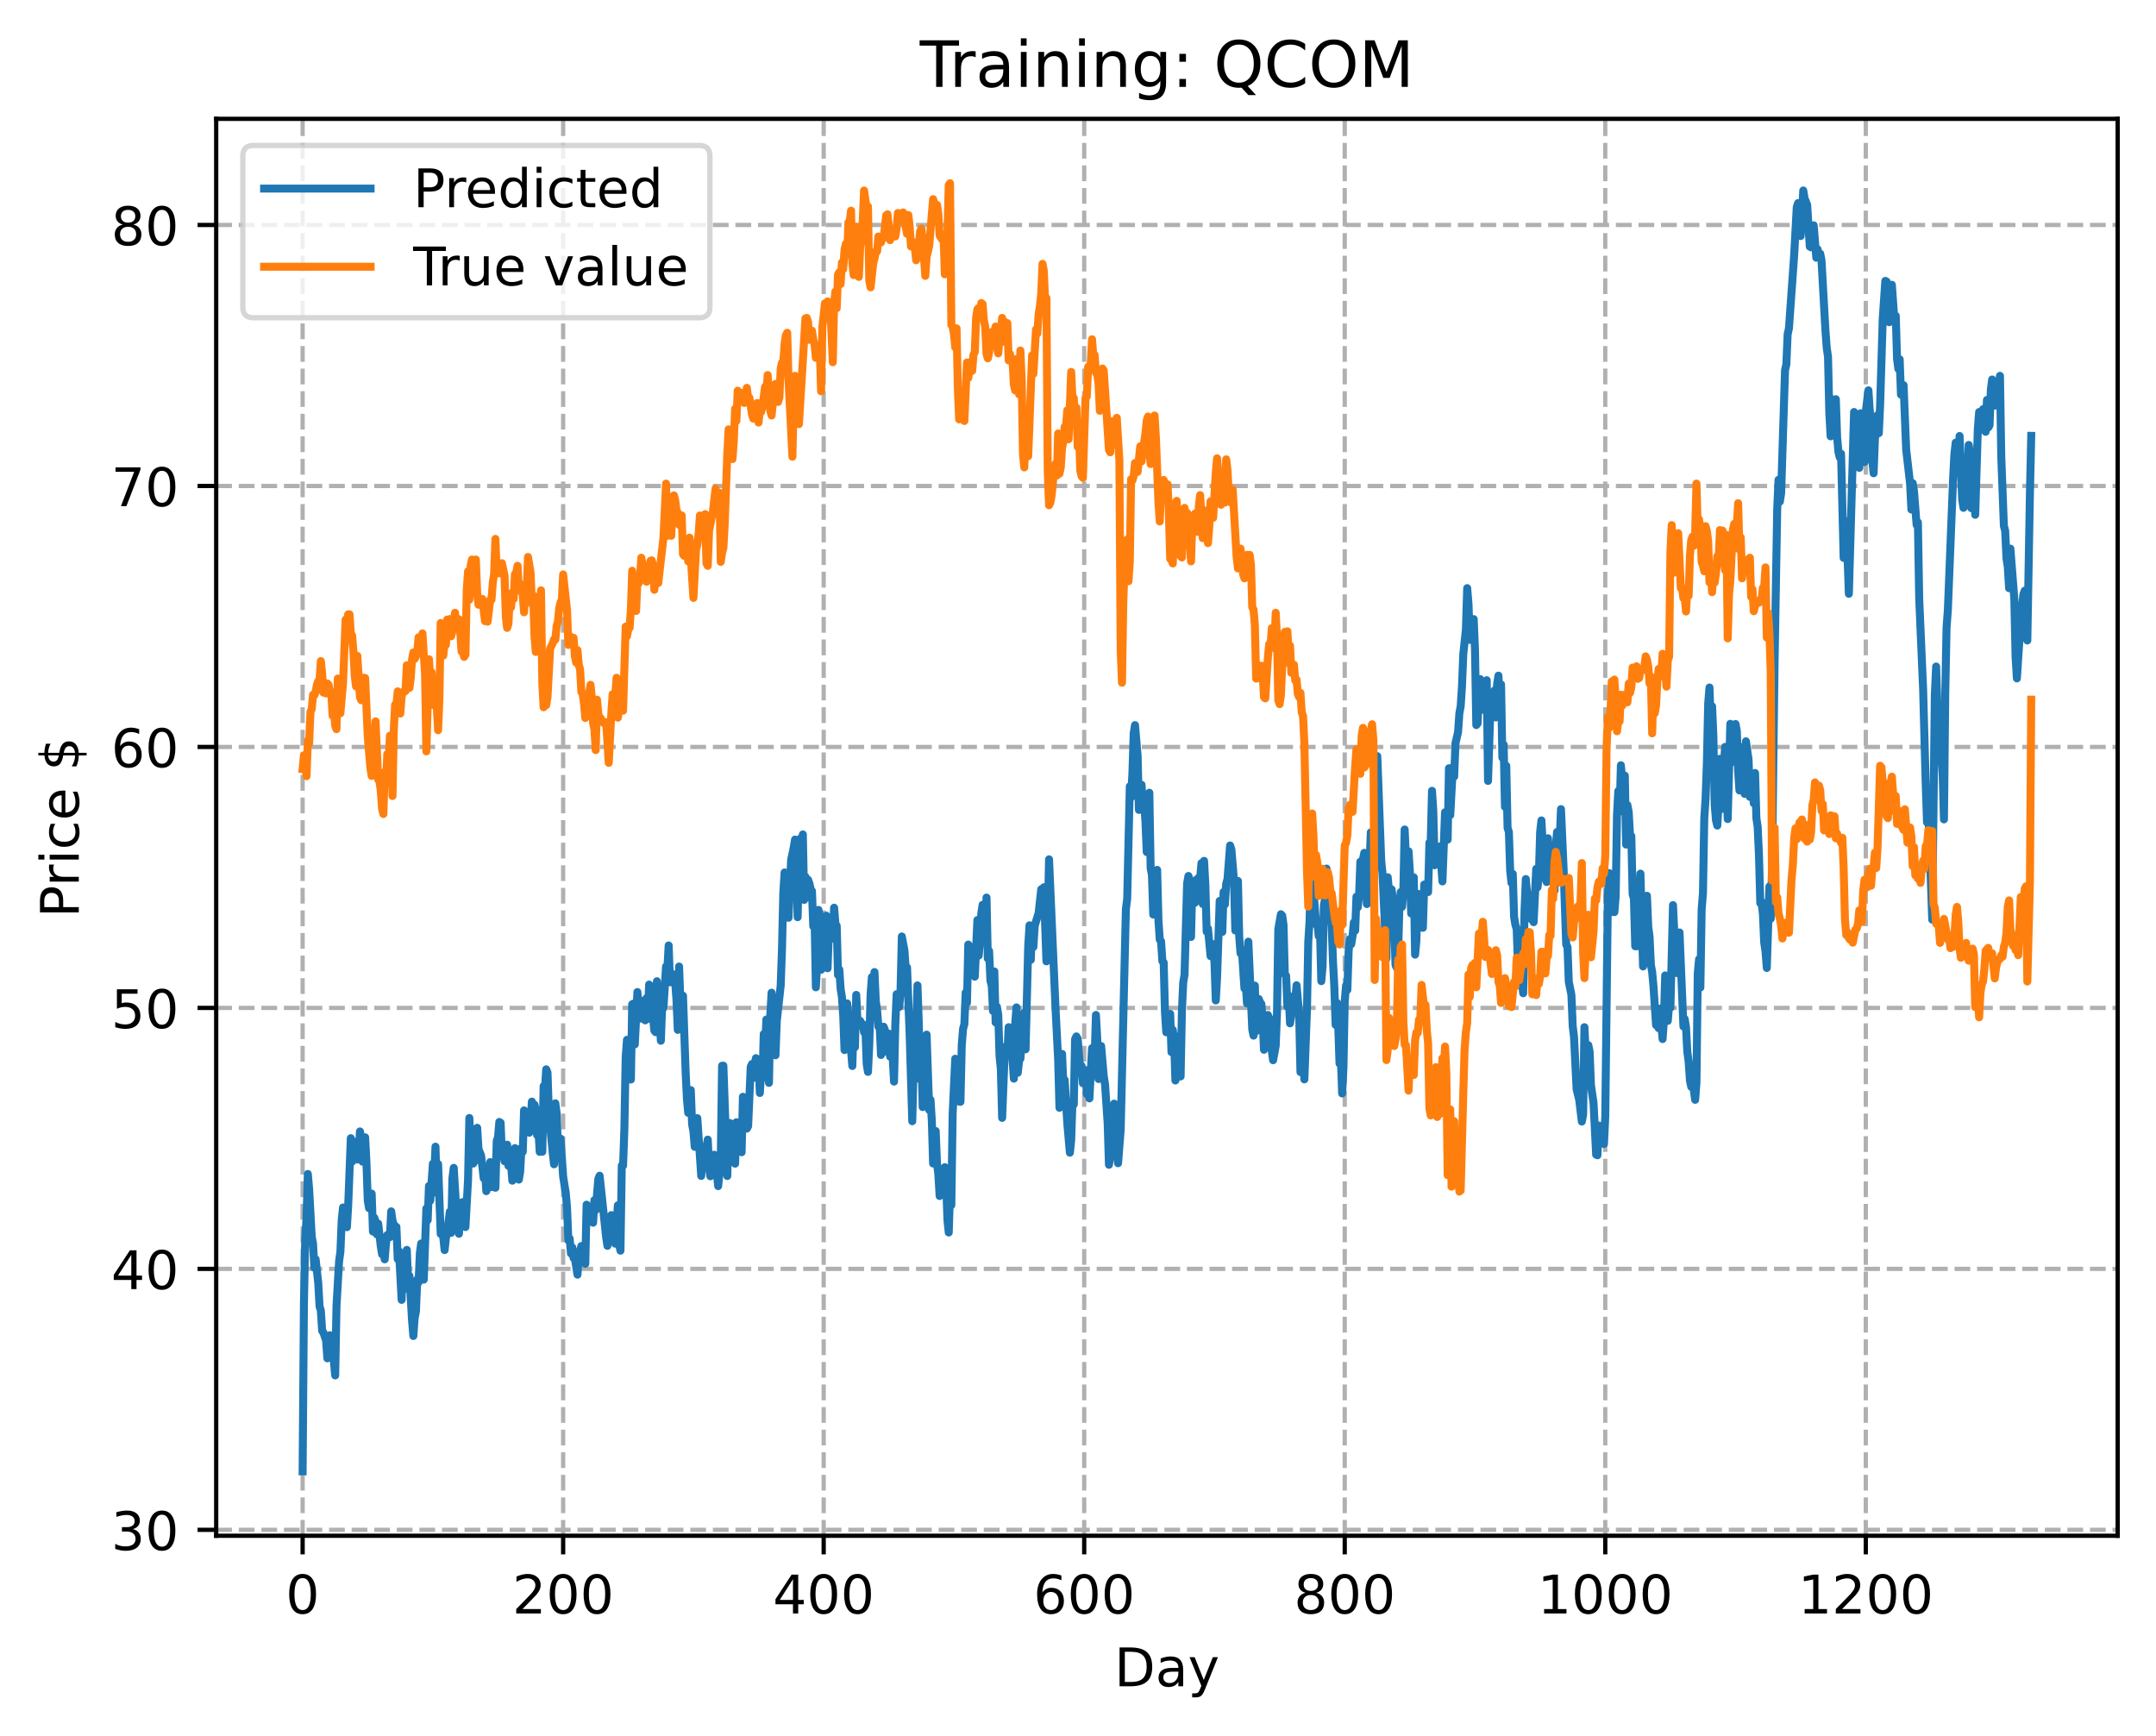 <?xml version="1.0" encoding="utf-8" standalone="no"?>
<!DOCTYPE svg PUBLIC "-//W3C//DTD SVG 1.1//EN"
  "http://www.w3.org/Graphics/SVG/1.1/DTD/svg11.dtd">
<!-- Created with matplotlib (https://matplotlib.org/) -->
<svg height="325.986pt" version="1.1" viewBox="0 0 404.923 325.986" width="404.923pt" xmlns="http://www.w3.org/2000/svg" xmlns:xlink="http://www.w3.org/1999/xlink">
 <defs>
  <style type="text/css">
*{stroke-linecap:butt;stroke-linejoin:round;}
  </style>
 </defs>
 <g id="figure_1">
  <g id="patch_1">
   <path d="M 0 325.986 
L 404.923 325.986 
L 404.923 0 
L 0 0 
z
" style="fill:#ffffff;"/>
  </g>
  <g id="axes_1">
   <g id="patch_2">
    <path d="M 40.603 288.43 
L 397.723 288.43 
L 397.723 22.318 
L 40.603 22.318 
z
" style="fill:#ffffff;"/>
   </g>
   <g id="matplotlib.axis_1">
    <g id="xtick_1">
     <g id="line2d_1">
      <path clip-path="url(#p9a6498000c)" d="M 56.836 288.43 
L 56.836 22.318 
" style="fill:none;stroke:#b0b0b0;stroke-dasharray:2.96,1.28;stroke-dashoffset:0;stroke-width:0.8;"/>
     </g>
     <g id="line2d_2">
      <defs>
       <path d="M 0 0 
L 0 3.5 
" id="m7d6a7be9dc" style="stroke:#000000;stroke-width:0.8;"/>
      </defs>
      <g>
       <use style="stroke:#000000;stroke-width:0.8;" x="56.836" xlink:href="#m7d6a7be9dc" y="288.43"/>
      </g>
     </g>
     <g id="text_1">
      <!-- 0 -->
      <defs>
       <path d="M 31.781 66.406 
Q 24.172 66.406 20.328 58.906 
Q 16.5 51.422 16.5 36.375 
Q 16.5 21.391 20.328 13.891 
Q 24.172 6.391 31.781 6.391 
Q 39.453 6.391 43.281 13.891 
Q 47.125 21.391 47.125 36.375 
Q 47.125 51.422 43.281 58.906 
Q 39.453 66.406 31.781 66.406 
z
M 31.781 74.219 
Q 44.047 74.219 50.516 64.516 
Q 56.984 54.828 56.984 36.375 
Q 56.984 17.969 50.516 8.266 
Q 44.047 -1.422 31.781 -1.422 
Q 19.531 -1.422 13.062 8.266 
Q 6.594 17.969 6.594 36.375 
Q 6.594 54.828 13.062 64.516 
Q 19.531 74.219 31.781 74.219 
z
" id="DejaVuSans-48"/>
      </defs>
      <g transform="translate(53.655 303.029)scale(0.1 -0.1)">
       <use xlink:href="#DejaVuSans-48"/>
      </g>
     </g>
    </g>
    <g id="xtick_2">
     <g id="line2d_3">
      <path clip-path="url(#p9a6498000c)" d="M 105.766 288.43 
L 105.766 22.318 
" style="fill:none;stroke:#b0b0b0;stroke-dasharray:2.96,1.28;stroke-dashoffset:0;stroke-width:0.8;"/>
     </g>
     <g id="line2d_4">
      <g>
       <use style="stroke:#000000;stroke-width:0.8;" x="105.766" xlink:href="#m7d6a7be9dc" y="288.43"/>
      </g>
     </g>
     <g id="text_2">
      <!-- 200 -->
      <defs>
       <path d="M 19.188 8.297 
L 53.609 8.297 
L 53.609 0 
L 7.328 0 
L 7.328 8.297 
Q 12.938 14.109 22.625 23.891 
Q 32.328 33.688 34.812 36.531 
Q 39.547 41.844 41.422 45.531 
Q 43.312 49.219 43.312 52.781 
Q 43.312 58.594 39.234 62.25 
Q 35.156 65.922 28.609 65.922 
Q 23.969 65.922 18.812 64.312 
Q 13.672 62.703 7.812 59.422 
L 7.812 69.391 
Q 13.766 71.781 18.938 73 
Q 24.125 74.219 28.422 74.219 
Q 39.75 74.219 46.484 68.547 
Q 53.219 62.891 53.219 53.422 
Q 53.219 48.922 51.531 44.891 
Q 49.859 40.875 45.406 35.406 
Q 44.188 33.984 37.641 27.219 
Q 31.109 20.453 19.188 8.297 
z
" id="DejaVuSans-50"/>
      </defs>
      <g transform="translate(96.223 303.029)scale(0.1 -0.1)">
       <use xlink:href="#DejaVuSans-50"/>
       <use x="63.623" xlink:href="#DejaVuSans-48"/>
       <use x="127.246" xlink:href="#DejaVuSans-48"/>
      </g>
     </g>
    </g>
    <g id="xtick_3">
     <g id="line2d_5">
      <path clip-path="url(#p9a6498000c)" d="M 154.697 288.43 
L 154.697 22.318 
" style="fill:none;stroke:#b0b0b0;stroke-dasharray:2.96,1.28;stroke-dashoffset:0;stroke-width:0.8;"/>
     </g>
     <g id="line2d_6">
      <g>
       <use style="stroke:#000000;stroke-width:0.8;" x="154.697" xlink:href="#m7d6a7be9dc" y="288.43"/>
      </g>
     </g>
     <g id="text_3">
      <!-- 400 -->
      <defs>
       <path d="M 37.797 64.312 
L 12.891 25.391 
L 37.797 25.391 
z
M 35.203 72.906 
L 47.609 72.906 
L 47.609 25.391 
L 58.016 25.391 
L 58.016 17.188 
L 47.609 17.188 
L 47.609 0 
L 37.797 0 
L 37.797 17.188 
L 4.891 17.188 
L 4.891 26.703 
z
" id="DejaVuSans-52"/>
      </defs>
      <g transform="translate(145.153 303.029)scale(0.1 -0.1)">
       <use xlink:href="#DejaVuSans-52"/>
       <use x="63.623" xlink:href="#DejaVuSans-48"/>
       <use x="127.246" xlink:href="#DejaVuSans-48"/>
      </g>
     </g>
    </g>
    <g id="xtick_4">
     <g id="line2d_7">
      <path clip-path="url(#p9a6498000c)" d="M 203.628 288.43 
L 203.628 22.318 
" style="fill:none;stroke:#b0b0b0;stroke-dasharray:2.96,1.28;stroke-dashoffset:0;stroke-width:0.8;"/>
     </g>
     <g id="line2d_8">
      <g>
       <use style="stroke:#000000;stroke-width:0.8;" x="203.628" xlink:href="#m7d6a7be9dc" y="288.43"/>
      </g>
     </g>
     <g id="text_4">
      <!-- 600 -->
      <defs>
       <path d="M 33.016 40.375 
Q 26.375 40.375 22.484 35.828 
Q 18.609 31.297 18.609 23.391 
Q 18.609 15.531 22.484 10.953 
Q 26.375 6.391 33.016 6.391 
Q 39.656 6.391 43.531 10.953 
Q 47.406 15.531 47.406 23.391 
Q 47.406 31.297 43.531 35.828 
Q 39.656 40.375 33.016 40.375 
z
M 52.594 71.297 
L 52.594 62.312 
Q 48.875 64.062 45.094 64.984 
Q 41.312 65.922 37.594 65.922 
Q 27.828 65.922 22.672 59.328 
Q 17.531 52.734 16.797 39.406 
Q 19.672 43.656 24.016 45.922 
Q 28.375 48.188 33.594 48.188 
Q 44.578 48.188 50.953 41.516 
Q 57.328 34.859 57.328 23.391 
Q 57.328 12.156 50.688 5.359 
Q 44.047 -1.422 33.016 -1.422 
Q 20.359 -1.422 13.672 8.266 
Q 6.984 17.969 6.984 36.375 
Q 6.984 53.656 15.188 63.938 
Q 23.391 74.219 37.203 74.219 
Q 40.922 74.219 44.703 73.484 
Q 48.484 72.75 52.594 71.297 
z
" id="DejaVuSans-54"/>
      </defs>
      <g transform="translate(194.084 303.029)scale(0.1 -0.1)">
       <use xlink:href="#DejaVuSans-54"/>
       <use x="63.623" xlink:href="#DejaVuSans-48"/>
       <use x="127.246" xlink:href="#DejaVuSans-48"/>
      </g>
     </g>
    </g>
    <g id="xtick_5">
     <g id="line2d_9">
      <path clip-path="url(#p9a6498000c)" d="M 252.558 288.43 
L 252.558 22.318 
" style="fill:none;stroke:#b0b0b0;stroke-dasharray:2.96,1.28;stroke-dashoffset:0;stroke-width:0.8;"/>
     </g>
     <g id="line2d_10">
      <g>
       <use style="stroke:#000000;stroke-width:0.8;" x="252.558" xlink:href="#m7d6a7be9dc" y="288.43"/>
      </g>
     </g>
     <g id="text_5">
      <!-- 800 -->
      <defs>
       <path d="M 31.781 34.625 
Q 24.75 34.625 20.719 30.859 
Q 16.703 27.094 16.703 20.516 
Q 16.703 13.922 20.719 10.156 
Q 24.75 6.391 31.781 6.391 
Q 38.812 6.391 42.859 10.172 
Q 46.922 13.969 46.922 20.516 
Q 46.922 27.094 42.891 30.859 
Q 38.875 34.625 31.781 34.625 
z
M 21.922 38.812 
Q 15.578 40.375 12.031 44.719 
Q 8.5 49.078 8.5 55.328 
Q 8.5 64.062 14.719 69.141 
Q 20.953 74.219 31.781 74.219 
Q 42.672 74.219 48.875 69.141 
Q 55.078 64.062 55.078 55.328 
Q 55.078 49.078 51.531 44.719 
Q 48 40.375 41.703 38.812 
Q 48.828 37.156 52.797 32.312 
Q 56.781 27.484 56.781 20.516 
Q 56.781 9.906 50.312 4.234 
Q 43.844 -1.422 31.781 -1.422 
Q 19.734 -1.422 13.25 4.234 
Q 6.781 9.906 6.781 20.516 
Q 6.781 27.484 10.781 32.312 
Q 14.797 37.156 21.922 38.812 
z
M 18.312 54.391 
Q 18.312 48.734 21.844 45.562 
Q 25.391 42.391 31.781 42.391 
Q 38.141 42.391 41.719 45.562 
Q 45.312 48.734 45.312 54.391 
Q 45.312 60.062 41.719 63.234 
Q 38.141 66.406 31.781 66.406 
Q 25.391 66.406 21.844 63.234 
Q 18.312 60.062 18.312 54.391 
z
" id="DejaVuSans-56"/>
      </defs>
      <g transform="translate(243.015 303.029)scale(0.1 -0.1)">
       <use xlink:href="#DejaVuSans-56"/>
       <use x="63.623" xlink:href="#DejaVuSans-48"/>
       <use x="127.246" xlink:href="#DejaVuSans-48"/>
      </g>
     </g>
    </g>
    <g id="xtick_6">
     <g id="line2d_11">
      <path clip-path="url(#p9a6498000c)" d="M 301.489 288.43 
L 301.489 22.318 
" style="fill:none;stroke:#b0b0b0;stroke-dasharray:2.96,1.28;stroke-dashoffset:0;stroke-width:0.8;"/>
     </g>
     <g id="line2d_12">
      <g>
       <use style="stroke:#000000;stroke-width:0.8;" x="301.489" xlink:href="#m7d6a7be9dc" y="288.43"/>
      </g>
     </g>
     <g id="text_6">
      <!-- 1000 -->
      <defs>
       <path d="M 12.406 8.297 
L 28.516 8.297 
L 28.516 63.922 
L 10.984 60.406 
L 10.984 69.391 
L 28.422 72.906 
L 38.281 72.906 
L 38.281 8.297 
L 54.391 8.297 
L 54.391 0 
L 12.406 0 
z
" id="DejaVuSans-49"/>
      </defs>
      <g transform="translate(288.764 303.029)scale(0.1 -0.1)">
       <use xlink:href="#DejaVuSans-49"/>
       <use x="63.623" xlink:href="#DejaVuSans-48"/>
       <use x="127.246" xlink:href="#DejaVuSans-48"/>
       <use x="190.869" xlink:href="#DejaVuSans-48"/>
      </g>
     </g>
    </g>
    <g id="xtick_7">
     <g id="line2d_13">
      <path clip-path="url(#p9a6498000c)" d="M 350.419 288.43 
L 350.419 22.318 
" style="fill:none;stroke:#b0b0b0;stroke-dasharray:2.96,1.28;stroke-dashoffset:0;stroke-width:0.8;"/>
     </g>
     <g id="line2d_14">
      <g>
       <use style="stroke:#000000;stroke-width:0.8;" x="350.419" xlink:href="#m7d6a7be9dc" y="288.43"/>
      </g>
     </g>
     <g id="text_7">
      <!-- 1200 -->
      <g transform="translate(337.694 303.029)scale(0.1 -0.1)">
       <use xlink:href="#DejaVuSans-49"/>
       <use x="63.623" xlink:href="#DejaVuSans-50"/>
       <use x="127.246" xlink:href="#DejaVuSans-48"/>
       <use x="190.869" xlink:href="#DejaVuSans-48"/>
      </g>
     </g>
    </g>
    <g id="text_8">
     <!-- Day -->
     <defs>
      <path d="M 19.672 64.797 
L 19.672 8.109 
L 31.594 8.109 
Q 46.688 8.109 53.688 14.938 
Q 60.688 21.781 60.688 36.531 
Q 60.688 51.172 53.688 57.984 
Q 46.688 64.797 31.594 64.797 
z
M 9.812 72.906 
L 30.078 72.906 
Q 51.266 72.906 61.172 64.094 
Q 71.094 55.281 71.094 36.531 
Q 71.094 17.672 61.125 8.828 
Q 51.172 0 30.078 0 
L 9.812 0 
z
" id="DejaVuSans-68"/>
      <path d="M 34.281 27.484 
Q 23.391 27.484 19.188 25 
Q 14.984 22.516 14.984 16.5 
Q 14.984 11.719 18.141 8.906 
Q 21.297 6.109 26.703 6.109 
Q 34.188 6.109 38.703 11.406 
Q 43.219 16.703 43.219 25.484 
L 43.219 27.484 
z
M 52.203 31.203 
L 52.203 0 
L 43.219 0 
L 43.219 8.297 
Q 40.141 3.328 35.547 0.953 
Q 30.953 -1.422 24.312 -1.422 
Q 15.922 -1.422 10.953 3.297 
Q 6 8.016 6 15.922 
Q 6 25.141 12.172 29.828 
Q 18.359 34.516 30.609 34.516 
L 43.219 34.516 
L 43.219 35.406 
Q 43.219 41.609 39.141 45 
Q 35.062 48.391 27.688 48.391 
Q 23 48.391 18.547 47.266 
Q 14.109 46.141 10.016 43.891 
L 10.016 52.203 
Q 14.938 54.109 19.578 55.047 
Q 24.219 56 28.609 56 
Q 40.484 56 46.344 49.844 
Q 52.203 43.703 52.203 31.203 
z
" id="DejaVuSans-97"/>
      <path d="M 32.172 -5.078 
Q 28.375 -14.844 24.75 -17.812 
Q 21.141 -20.797 15.094 -20.797 
L 7.906 -20.797 
L 7.906 -13.281 
L 13.188 -13.281 
Q 16.891 -13.281 18.938 -11.516 
Q 21 -9.766 23.484 -3.219 
L 25.094 0.875 
L 2.984 54.688 
L 12.5 54.688 
L 29.594 11.922 
L 46.688 54.688 
L 56.203 54.688 
z
" id="DejaVuSans-121"/>
     </defs>
     <g transform="translate(209.29 316.707)scale(0.1 -0.1)">
      <use xlink:href="#DejaVuSans-68"/>
      <use x="77.002" xlink:href="#DejaVuSans-97"/>
      <use x="138.281" xlink:href="#DejaVuSans-121"/>
     </g>
    </g>
   </g>
   <g id="matplotlib.axis_2">
    <g id="ytick_1">
     <g id="line2d_15">
      <path clip-path="url(#p9a6498000c)" d="M 40.603 287.323 
L 397.723 287.323 
" style="fill:none;stroke:#b0b0b0;stroke-dasharray:2.96,1.28;stroke-dashoffset:0;stroke-width:0.8;"/>
     </g>
     <g id="line2d_16">
      <defs>
       <path d="M 0 0 
L -3.5 0 
" id="mc204424945" style="stroke:#000000;stroke-width:0.8;"/>
      </defs>
      <g>
       <use style="stroke:#000000;stroke-width:0.8;" x="40.603" xlink:href="#mc204424945" y="287.323"/>
      </g>
     </g>
     <g id="text_9">
      <!-- 30 -->
      <defs>
       <path d="M 40.578 39.312 
Q 47.656 37.797 51.625 33 
Q 55.609 28.219 55.609 21.188 
Q 55.609 10.406 48.188 4.484 
Q 40.766 -1.422 27.094 -1.422 
Q 22.516 -1.422 17.656 -0.516 
Q 12.797 0.391 7.625 2.203 
L 7.625 11.719 
Q 11.719 9.328 16.594 8.109 
Q 21.484 6.891 26.812 6.891 
Q 36.078 6.891 40.938 10.547 
Q 45.797 14.203 45.797 21.188 
Q 45.797 27.641 41.281 31.266 
Q 36.766 34.906 28.719 34.906 
L 20.219 34.906 
L 20.219 43.016 
L 29.109 43.016 
Q 36.375 43.016 40.234 45.922 
Q 44.094 48.828 44.094 54.297 
Q 44.094 59.906 40.109 62.906 
Q 36.141 65.922 28.719 65.922 
Q 24.656 65.922 20.016 65.031 
Q 15.375 64.156 9.812 62.312 
L 9.812 71.094 
Q 15.438 72.656 20.344 73.438 
Q 25.25 74.219 29.594 74.219 
Q 40.828 74.219 47.359 69.109 
Q 53.906 64.016 53.906 55.328 
Q 53.906 49.266 50.438 45.094 
Q 46.969 40.922 40.578 39.312 
z
" id="DejaVuSans-51"/>
      </defs>
      <g transform="translate(20.878 291.122)scale(0.1 -0.1)">
       <use xlink:href="#DejaVuSans-51"/>
       <use x="63.623" xlink:href="#DejaVuSans-48"/>
      </g>
     </g>
    </g>
    <g id="ytick_2">
     <g id="line2d_17">
      <path clip-path="url(#p9a6498000c)" d="M 40.603 238.309 
L 397.723 238.309 
" style="fill:none;stroke:#b0b0b0;stroke-dasharray:2.96,1.28;stroke-dashoffset:0;stroke-width:0.8;"/>
     </g>
     <g id="line2d_18">
      <g>
       <use style="stroke:#000000;stroke-width:0.8;" x="40.603" xlink:href="#mc204424945" y="238.309"/>
      </g>
     </g>
     <g id="text_10">
      <!-- 40 -->
      <g transform="translate(20.878 242.109)scale(0.1 -0.1)">
       <use xlink:href="#DejaVuSans-52"/>
       <use x="63.623" xlink:href="#DejaVuSans-48"/>
      </g>
     </g>
    </g>
    <g id="ytick_3">
     <g id="line2d_19">
      <path clip-path="url(#p9a6498000c)" d="M 40.603 189.296 
L 397.723 189.296 
" style="fill:none;stroke:#b0b0b0;stroke-dasharray:2.96,1.28;stroke-dashoffset:0;stroke-width:0.8;"/>
     </g>
     <g id="line2d_20">
      <g>
       <use style="stroke:#000000;stroke-width:0.8;" x="40.603" xlink:href="#mc204424945" y="189.296"/>
      </g>
     </g>
     <g id="text_11">
      <!-- 50 -->
      <defs>
       <path d="M 10.797 72.906 
L 49.516 72.906 
L 49.516 64.594 
L 19.828 64.594 
L 19.828 46.734 
Q 21.969 47.469 24.109 47.828 
Q 26.266 48.188 28.422 48.188 
Q 40.625 48.188 47.75 41.5 
Q 54.891 34.812 54.891 23.391 
Q 54.891 11.625 47.562 5.094 
Q 40.234 -1.422 26.906 -1.422 
Q 22.312 -1.422 17.547 -0.641 
Q 12.797 0.141 7.719 1.703 
L 7.719 11.625 
Q 12.109 9.234 16.797 8.062 
Q 21.484 6.891 26.703 6.891 
Q 35.156 6.891 40.078 11.328 
Q 45.016 15.766 45.016 23.391 
Q 45.016 31 40.078 35.438 
Q 35.156 39.891 26.703 39.891 
Q 22.75 39.891 18.812 39.016 
Q 14.891 38.141 10.797 36.281 
z
" id="DejaVuSans-53"/>
      </defs>
      <g transform="translate(20.878 193.095)scale(0.1 -0.1)">
       <use xlink:href="#DejaVuSans-53"/>
       <use x="63.623" xlink:href="#DejaVuSans-48"/>
      </g>
     </g>
    </g>
    <g id="ytick_4">
     <g id="line2d_21">
      <path clip-path="url(#p9a6498000c)" d="M 40.603 140.283 
L 397.723 140.283 
" style="fill:none;stroke:#b0b0b0;stroke-dasharray:2.96,1.28;stroke-dashoffset:0;stroke-width:0.8;"/>
     </g>
     <g id="line2d_22">
      <g>
       <use style="stroke:#000000;stroke-width:0.8;" x="40.603" xlink:href="#mc204424945" y="140.283"/>
      </g>
     </g>
     <g id="text_12">
      <!-- 60 -->
      <g transform="translate(20.878 144.082)scale(0.1 -0.1)">
       <use xlink:href="#DejaVuSans-54"/>
       <use x="63.623" xlink:href="#DejaVuSans-48"/>
      </g>
     </g>
    </g>
    <g id="ytick_5">
     <g id="line2d_23">
      <path clip-path="url(#p9a6498000c)" d="M 40.603 91.27 
L 397.723 91.27 
" style="fill:none;stroke:#b0b0b0;stroke-dasharray:2.96,1.28;stroke-dashoffset:0;stroke-width:0.8;"/>
     </g>
     <g id="line2d_24">
      <g>
       <use style="stroke:#000000;stroke-width:0.8;" x="40.603" xlink:href="#mc204424945" y="91.27"/>
      </g>
     </g>
     <g id="text_13">
      <!-- 70 -->
      <defs>
       <path d="M 8.203 72.906 
L 55.078 72.906 
L 55.078 68.703 
L 28.609 0 
L 18.312 0 
L 43.219 64.594 
L 8.203 64.594 
z
" id="DejaVuSans-55"/>
      </defs>
      <g transform="translate(20.878 95.069)scale(0.1 -0.1)">
       <use xlink:href="#DejaVuSans-55"/>
       <use x="63.623" xlink:href="#DejaVuSans-48"/>
      </g>
     </g>
    </g>
    <g id="ytick_6">
     <g id="line2d_25">
      <path clip-path="url(#p9a6498000c)" d="M 40.603 42.256 
L 397.723 42.256 
" style="fill:none;stroke:#b0b0b0;stroke-dasharray:2.96,1.28;stroke-dashoffset:0;stroke-width:0.8;"/>
     </g>
     <g id="line2d_26">
      <g>
       <use style="stroke:#000000;stroke-width:0.8;" x="40.603" xlink:href="#mc204424945" y="42.256"/>
      </g>
     </g>
     <g id="text_14">
      <!-- 80 -->
      <g transform="translate(20.878 46.055)scale(0.1 -0.1)">
       <use xlink:href="#DejaVuSans-56"/>
       <use x="63.623" xlink:href="#DejaVuSans-48"/>
      </g>
     </g>
    </g>
    <g id="text_15">
     <!-- Price $ -->
     <defs>
      <path d="M 19.672 64.797 
L 19.672 37.406 
L 32.078 37.406 
Q 38.969 37.406 42.719 40.969 
Q 46.484 44.531 46.484 51.125 
Q 46.484 57.672 42.719 61.234 
Q 38.969 64.797 32.078 64.797 
z
M 9.812 72.906 
L 32.078 72.906 
Q 44.344 72.906 50.609 67.359 
Q 56.891 61.812 56.891 51.125 
Q 56.891 40.328 50.609 34.812 
Q 44.344 29.297 32.078 29.297 
L 19.672 29.297 
L 19.672 0 
L 9.812 0 
z
" id="DejaVuSans-80"/>
      <path d="M 41.109 46.297 
Q 39.594 47.172 37.812 47.578 
Q 36.031 48 33.891 48 
Q 26.266 48 22.188 43.047 
Q 18.109 38.094 18.109 28.812 
L 18.109 0 
L 9.078 0 
L 9.078 54.688 
L 18.109 54.688 
L 18.109 46.188 
Q 20.953 51.172 25.484 53.578 
Q 30.031 56 36.531 56 
Q 37.453 56 38.578 55.875 
Q 39.703 55.766 41.062 55.516 
z
" id="DejaVuSans-114"/>
      <path d="M 9.422 54.688 
L 18.406 54.688 
L 18.406 0 
L 9.422 0 
z
M 9.422 75.984 
L 18.406 75.984 
L 18.406 64.594 
L 9.422 64.594 
z
" id="DejaVuSans-105"/>
      <path d="M 48.781 52.594 
L 48.781 44.188 
Q 44.969 46.297 41.141 47.344 
Q 37.312 48.391 33.406 48.391 
Q 24.656 48.391 19.812 42.844 
Q 14.984 37.312 14.984 27.297 
Q 14.984 17.281 19.812 11.734 
Q 24.656 6.203 33.406 6.203 
Q 37.312 6.203 41.141 7.25 
Q 44.969 8.297 48.781 10.406 
L 48.781 2.094 
Q 45.016 0.344 40.984 -0.531 
Q 36.969 -1.422 32.422 -1.422 
Q 20.062 -1.422 12.781 6.344 
Q 5.516 14.109 5.516 27.297 
Q 5.516 40.672 12.859 48.328 
Q 20.219 56 33.016 56 
Q 37.156 56 41.109 55.141 
Q 45.062 54.297 48.781 52.594 
z
" id="DejaVuSans-99"/>
      <path d="M 56.203 29.594 
L 56.203 25.203 
L 14.891 25.203 
Q 15.484 15.922 20.484 11.062 
Q 25.484 6.203 34.422 6.203 
Q 39.594 6.203 44.453 7.469 
Q 49.312 8.734 54.109 11.281 
L 54.109 2.781 
Q 49.266 0.734 44.188 -0.344 
Q 39.109 -1.422 33.891 -1.422 
Q 20.797 -1.422 13.156 6.188 
Q 5.516 13.812 5.516 26.812 
Q 5.516 40.234 12.766 48.109 
Q 20.016 56 32.328 56 
Q 43.359 56 49.781 48.891 
Q 56.203 41.797 56.203 29.594 
z
M 47.219 32.234 
Q 47.125 39.594 43.094 43.984 
Q 39.062 48.391 32.422 48.391 
Q 24.906 48.391 20.391 44.141 
Q 15.875 39.891 15.188 32.172 
z
" id="DejaVuSans-101"/>
      <path id="DejaVuSans-32"/>
      <path d="M 33.797 -14.703 
L 28.906 -14.703 
L 28.859 0 
Q 23.734 0.094 18.609 1.188 
Q 13.484 2.297 8.297 4.5 
L 8.297 13.281 
Q 13.281 10.156 18.375 8.562 
Q 23.484 6.984 28.906 6.938 
L 28.906 29.203 
Q 18.109 30.953 13.203 35.156 
Q 8.297 39.359 8.297 46.688 
Q 8.297 54.641 13.625 59.219 
Q 18.953 63.812 28.906 64.5 
L 28.906 75.984 
L 33.797 75.984 
L 33.797 64.656 
Q 38.328 64.453 42.578 63.688 
Q 46.828 62.938 50.875 61.625 
L 50.875 53.078 
Q 46.828 55.125 42.547 56.25 
Q 38.281 57.375 33.797 57.562 
L 33.797 36.719 
Q 44.875 35.016 50.094 30.609 
Q 55.328 26.219 55.328 18.609 
Q 55.328 10.359 49.781 5.594 
Q 44.234 0.828 33.797 0.094 
z
M 28.906 37.594 
L 28.906 57.625 
Q 23.25 56.984 20.266 54.391 
Q 17.281 51.812 17.281 47.516 
Q 17.281 43.312 20.031 40.969 
Q 22.797 38.625 28.906 37.594 
z
M 33.797 28.219 
L 33.797 7.078 
Q 39.984 7.906 43.141 10.594 
Q 46.297 13.281 46.297 17.672 
Q 46.297 21.969 43.281 24.5 
Q 40.281 27.047 33.797 28.219 
z
" id="DejaVuSans-36"/>
     </defs>
     <g transform="translate(14.798 172.342)rotate(-90)scale(0.1 -0.1)">
      <use xlink:href="#DejaVuSans-80"/>
      <use x="58.553" xlink:href="#DejaVuSans-114"/>
      <use x="99.666" xlink:href="#DejaVuSans-105"/>
      <use x="127.449" xlink:href="#DejaVuSans-99"/>
      <use x="182.43" xlink:href="#DejaVuSans-101"/>
      <use x="243.953" xlink:href="#DejaVuSans-32"/>
      <use x="275.74" xlink:href="#DejaVuSans-36"/>
     </g>
    </g>
   </g>
   <g id="line2d_27">
    <path clip-path="url(#p9a6498000c)" d="M 56.836 276.334 
L 57.081 244.83 
L 57.325 232.695 
L 57.57 228.792 
L 57.814 220.491 
L 58.059 223.318 
L 58.548 232.286 
L 58.793 233.561 
L 59.038 238.102 
L 59.282 236.515 
L 59.772 240.971 
L 60.016 245.361 
L 60.261 246.148 
L 60.506 249.956 
L 60.75 250.281 
L 61.24 251.773 
L 61.484 255.111 
L 61.729 252.103 
L 61.974 250.778 
L 62.463 252.95 
L 62.952 258.323 
L 63.197 245.288 
L 63.686 236.852 
L 63.931 235.121 
L 64.175 229.158 
L 64.42 226.783 
L 64.665 229.09 
L 64.909 230.017 
L 65.154 230.485 
L 65.399 226.291 
L 65.888 213.769 
L 66.133 218.168 
L 66.377 215.317 
L 66.622 216.301 
L 66.867 214.429 
L 67.111 217.763 
L 67.356 217.5 
L 67.601 212.499 
L 67.845 213.811 
L 68.09 218.175 
L 68.335 217.257 
L 68.579 213.606 
L 68.824 218.365 
L 69.069 225.449 
L 69.313 226.914 
L 69.558 225.05 
L 69.802 224.17 
L 70.047 231.302 
L 70.292 228.699 
L 70.536 229.408 
L 70.781 231.832 
L 71.026 229.817 
L 71.515 234.085 
L 71.76 235.574 
L 72.004 234.887 
L 72.249 236.519 
L 72.494 233.543 
L 72.738 231.951 
L 72.983 232.326 
L 73.228 232.347 
L 73.472 227.509 
L 73.717 229.256 
L 73.962 230.037 
L 74.451 230.436 
L 74.696 236.481 
L 74.94 234.99 
L 75.429 244.13 
L 75.674 235.723 
L 75.919 236.393 
L 76.163 242.023 
L 76.408 234.747 
L 76.653 241.119 
L 76.897 239.622 
L 77.387 247.999 
L 77.631 250.919 
L 77.876 247.561 
L 78.121 246.268 
L 78.365 240.306 
L 78.61 240.858 
L 78.855 235.371 
L 79.099 233.548 
L 79.344 234.67 
L 79.589 240.331 
L 80.078 226.966 
L 80.323 229.162 
L 80.567 222.736 
L 80.812 225.498 
L 81.301 218.562 
L 81.546 220.903 
L 81.79 215.363 
L 82.035 224.031 
L 82.28 218.624 
L 82.769 231.748 
L 83.014 231.528 
L 83.258 232.429 
L 83.503 234.778 
L 83.748 232.522 
L 83.992 231.47 
L 84.482 227.578 
L 84.726 231.54 
L 84.971 221.261 
L 85.216 219.345 
L 85.705 227.359 
L 85.95 228.678 
L 86.194 231.718 
L 86.439 227.29 
L 86.684 225.863 
L 86.928 225.761 
L 87.417 230.456 
L 87.907 221.538 
L 88.151 209.974 
L 88.396 215.385 
L 88.641 213.51 
L 88.885 218.527 
L 89.13 215.098 
L 89.375 217.936 
L 89.619 211.817 
L 89.864 215.8 
L 90.353 217.022 
L 90.843 221.289 
L 91.087 219.685 
L 91.332 223.715 
L 91.577 222.928 
L 92.066 218.255 
L 92.311 222.955 
L 92.555 222.606 
L 92.8 221.688 
L 93.044 223.076 
L 93.289 214.297 
L 93.534 213.543 
L 93.778 210.716 
L 94.023 210.877 
L 94.268 216.766 
L 94.512 216.514 
L 94.757 218.095 
L 95.002 217.956 
L 95.246 214.987 
L 95.491 218.952 
L 95.736 218.626 
L 95.98 218.691 
L 96.225 221.748 
L 96.47 219.307 
L 96.714 215.626 
L 96.959 219.815 
L 97.448 221.545 
L 97.693 220.061 
L 97.938 215.6 
L 98.182 216.315 
L 98.427 208.547 
L 98.672 212.272 
L 98.916 208.896 
L 99.161 210.234 
L 99.405 212.735 
L 99.65 210.645 
L 99.895 206.894 
L 100.139 208.608 
L 100.384 207.484 
L 100.629 208.466 
L 100.873 213.183 
L 101.118 212.199 
L 101.363 216.334 
L 101.607 211.44 
L 101.852 216.313 
L 102.097 203.987 
L 102.341 204.542 
L 102.586 200.831 
L 102.831 201.435 
L 103.075 208.931 
L 103.809 216.504 
L 104.054 218.67 
L 104.299 207.218 
L 104.543 209.078 
L 104.788 215.651 
L 105.032 215.443 
L 105.277 213.844 
L 105.766 220.993 
L 106.256 224.027 
L 106.5 226.918 
L 106.745 232.943 
L 106.99 232.624 
L 107.234 235.433 
L 107.479 234.275 
L 107.724 236.276 
L 107.968 236.332 
L 108.458 239.398 
L 108.702 235.719 
L 109.192 234.017 
L 109.681 235.326 
L 109.926 237.356 
L 110.17 226.255 
L 110.415 227.648 
L 110.66 227.337 
L 110.904 228.968 
L 111.149 228.355 
L 111.393 229.638 
L 111.638 225.402 
L 111.883 227.276 
L 112.372 221.403 
L 112.617 220.815 
L 113.84 232.358 
L 114.085 233.982 
L 114.329 232.587 
L 114.574 231.953 
L 114.819 228.214 
L 115.063 232.014 
L 115.308 230.635 
L 115.553 233.58 
L 116.042 226.369 
L 116.287 233.721 
L 116.531 234.893 
L 116.776 218.906 
L 117.02 218.923 
L 117.265 212.046 
L 117.51 198.582 
L 117.754 195.291 
L 117.999 198.062 
L 118.244 199.196 
L 118.488 202.751 
L 118.733 188.623 
L 118.978 188.495 
L 119.222 196.155 
L 119.712 186.32 
L 119.956 190.075 
L 120.201 188.151 
L 120.446 191.312 
L 120.69 187.968 
L 120.935 189.233 
L 121.18 191.636 
L 121.424 187.463 
L 121.669 191.354 
L 121.914 184.917 
L 122.158 187.574 
L 122.403 185.27 
L 122.648 191.072 
L 122.892 193.559 
L 123.137 193.855 
L 123.381 184.287 
L 123.626 191.252 
L 123.871 191.306 
L 124.115 195.466 
L 124.36 189.083 
L 124.605 189.313 
L 125.094 181.506 
L 125.339 182.123 
L 125.583 177.571 
L 125.828 184.488 
L 126.073 183.954 
L 126.317 182.941 
L 126.807 184.45 
L 127.051 187.779 
L 127.296 193.426 
L 127.541 181.527 
L 127.785 188.201 
L 128.03 189.304 
L 128.275 187.007 
L 128.764 201.207 
L 129.008 206.298 
L 129.253 209.007 
L 129.498 205.321 
L 129.742 204.737 
L 129.987 211.202 
L 130.232 212.445 
L 130.476 215.38 
L 130.721 211.276 
L 130.966 210.005 
L 131.7 220.855 
L 131.944 215.722 
L 132.189 217.238 
L 132.434 216.97 
L 132.923 214.035 
L 133.168 219.348 
L 133.412 220.914 
L 134.146 216.873 
L 134.391 218.246 
L 134.88 222.768 
L 135.369 217.828 
L 135.614 200.166 
L 135.859 200.149 
L 136.348 214.083 
L 136.593 220.868 
L 136.837 212.102 
L 137.082 210.921 
L 137.327 215.122 
L 137.571 213.291 
L 137.816 212.332 
L 138.061 218.548 
L 138.305 210.771 
L 138.55 210.875 
L 138.795 212.785 
L 139.039 213.671 
L 139.284 216.406 
L 139.529 205.992 
L 139.773 208.692 
L 140.018 206.322 
L 140.263 211.965 
L 140.507 211.514 
L 140.996 200.338 
L 141.241 199.829 
L 141.486 202.455 
L 141.73 199.915 
L 141.975 198.735 
L 142.22 201.287 
L 142.464 199.149 
L 142.709 205.276 
L 142.954 201.036 
L 143.198 202.472 
L 143.443 194.194 
L 143.688 197.221 
L 143.932 191.482 
L 144.422 203.375 
L 144.666 190.754 
L 144.911 186.445 
L 145.156 189.683 
L 145.4 195.992 
L 145.645 198.198 
L 145.89 191.777 
L 146.624 185.089 
L 146.868 178.211 
L 147.113 167.652 
L 147.357 163.865 
L 147.602 166.495 
L 147.847 167.703 
L 148.091 172.366 
L 148.581 161.519 
L 149.07 159.184 
L 149.315 157.685 
L 149.559 161.679 
L 149.804 172.26 
L 150.049 161.52 
L 150.293 157.5 
L 150.538 163.999 
L 150.783 156.716 
L 151.027 169.012 
L 151.272 164.672 
L 151.517 168.515 
L 151.761 165.227 
L 152.006 165.911 
L 152.251 166.984 
L 152.495 167.35 
L 152.74 173.971 
L 152.984 171.998 
L 153.229 185.427 
L 153.474 180.907 
L 153.718 170.894 
L 153.963 171.973 
L 154.208 182.138 
L 154.452 181.645 
L 154.942 172.293 
L 155.186 171.972 
L 155.431 181.851 
L 155.676 174.687 
L 155.92 175.269 
L 156.165 173.954 
L 156.41 176.282 
L 156.654 170.481 
L 156.899 173.498 
L 157.144 173.889 
L 157.388 183.106 
L 157.633 182.102 
L 157.878 185.71 
L 158.122 187.241 
L 158.367 190.737 
L 158.612 197.216 
L 159.101 188.45 
L 160.079 200.21 
L 160.324 191.709 
L 160.569 196.672 
L 160.813 186.853 
L 161.058 192.414 
L 161.303 192.261 
L 161.547 191.726 
L 161.792 192.226 
L 162.037 192.341 
L 162.281 193.87 
L 162.526 192.922 
L 162.771 199.802 
L 163.015 201.315 
L 163.26 196.234 
L 163.505 186.82 
L 163.749 183.51 
L 163.994 186.113 
L 164.239 182.567 
L 164.483 188.029 
L 164.728 189.664 
L 164.972 192.81 
L 165.217 192.699 
L 165.462 198.137 
L 165.951 192.823 
L 166.196 193.433 
L 166.44 197.503 
L 166.685 197.206 
L 166.93 194.14 
L 167.174 198.448 
L 167.419 194.233 
L 167.908 203.139 
L 168.153 192.402 
L 168.398 186.719 
L 168.887 189.113 
L 169.132 186.058 
L 169.376 175.882 
L 169.866 178.538 
L 170.11 182.029 
L 170.355 181.703 
L 170.844 194.355 
L 171.333 210.577 
L 171.823 191.119 
L 172.067 194.124 
L 172.312 185.07 
L 172.557 192.067 
L 172.801 202.701 
L 173.046 197.531 
L 173.291 207.922 
L 173.535 205.75 
L 173.78 202.17 
L 174.025 194.316 
L 174.514 208.461 
L 174.759 206.553 
L 175.003 210.377 
L 175.248 218.521 
L 175.493 214.192 
L 175.737 212.424 
L 175.982 218.607 
L 176.227 220.417 
L 176.471 224.626 
L 176.96 219.573 
L 177.205 222.627 
L 177.45 219.208 
L 177.694 222.005 
L 177.939 229.123 
L 178.184 231.478 
L 178.428 223.894 
L 178.673 226.346 
L 178.918 209.261 
L 179.407 198.848 
L 179.652 202.973 
L 179.896 202.438 
L 180.141 206.886 
L 180.386 206.935 
L 180.63 196.277 
L 180.875 193.233 
L 181.12 192.35 
L 181.364 186.422 
L 181.609 188.354 
L 181.854 177.399 
L 182.098 181.533 
L 182.343 181.54 
L 182.588 181.278 
L 182.832 177.881 
L 183.077 183.429 
L 183.566 172.797 
L 183.811 179.465 
L 184.055 176.539 
L 184.3 171.554 
L 184.545 169.934 
L 184.789 176.937 
L 185.034 177.016 
L 185.279 168.574 
L 185.523 180.022 
L 185.768 178.609 
L 186.013 184.197 
L 186.257 185.048 
L 186.502 189.884 
L 186.747 182.45 
L 186.991 192.036 
L 187.236 189.092 
L 187.481 190.564 
L 187.725 198.372 
L 187.97 200.77 
L 188.215 209.953 
L 188.704 197.484 
L 188.948 196.494 
L 189.193 198.073 
L 189.438 192.919 
L 189.682 194.967 
L 189.927 195.654 
L 190.416 202.584 
L 190.661 192.345 
L 190.906 189.198 
L 191.15 201.479 
L 191.395 199.204 
L 191.64 198.84 
L 192.374 190.186 
L 192.618 197.07 
L 193.108 177.805 
L 193.352 173.789 
L 193.597 180.272 
L 193.842 173.841 
L 194.086 177.847 
L 194.331 173.865 
L 195.065 171.476 
L 195.554 167.018 
L 195.799 167.184 
L 196.043 166.645 
L 196.533 180.55 
L 196.777 173.088 
L 197.022 161.394 
L 198.245 189.494 
L 198.735 199.031 
L 198.979 208.062 
L 199.224 199.769 
L 199.469 197.935 
L 199.713 203.695 
L 199.958 202.838 
L 200.447 210.929 
L 200.936 216.485 
L 201.181 214.161 
L 201.426 206.832 
L 201.67 207.427 
L 201.915 195.17 
L 202.16 194.651 
L 202.404 195.097 
L 202.894 201.196 
L 203.138 200.183 
L 203.383 203.45 
L 203.628 201.034 
L 203.872 200.981 
L 204.117 205.499 
L 204.362 201.592 
L 204.606 206.294 
L 205.096 196.868 
L 205.34 196.761 
L 205.585 198.832 
L 205.83 190.627 
L 206.074 195.019 
L 206.319 202.653 
L 206.808 196.451 
L 207.297 202.127 
L 207.542 203.673 
L 208.031 210.921 
L 208.276 218.759 
L 208.521 217.15 
L 208.765 214.439 
L 209.01 215.474 
L 209.255 207.281 
L 209.744 215.773 
L 209.989 218.468 
L 210.478 212.189 
L 211.212 180.996 
L 211.457 170.707 
L 211.701 168.825 
L 212.191 147.683 
L 212.435 149.749 
L 212.68 145.232 
L 212.924 137.71 
L 213.169 136.189 
L 213.658 141.933 
L 213.903 152.114 
L 214.148 147.956 
L 214.392 147.388 
L 214.637 151.216 
L 214.882 150.845 
L 215.126 154.23 
L 215.371 160.027 
L 215.616 156.012 
L 215.86 148.888 
L 216.105 163.069 
L 216.35 164.341 
L 216.594 171.763 
L 216.839 171.763 
L 217.084 170.68 
L 217.328 163.375 
L 217.573 172.885 
L 217.818 176.484 
L 218.062 176.771 
L 218.307 180.527 
L 218.551 180.78 
L 218.796 190.086 
L 219.041 193.875 
L 219.285 191.426 
L 219.53 190.758 
L 219.775 190.418 
L 220.019 197.601 
L 220.264 193.435 
L 220.509 195.317 
L 220.753 202.932 
L 220.998 202.222 
L 221.243 199.988 
L 221.487 194.608 
L 221.732 202.169 
L 221.977 189.909 
L 222.221 184.526 
L 222.466 183.109 
L 222.955 165.911 
L 223.2 164.519 
L 223.445 165.414 
L 223.689 175.968 
L 223.934 165.829 
L 224.179 166.426 
L 224.423 169.558 
L 224.668 165.216 
L 224.912 165.336 
L 225.157 164.811 
L 225.402 165.02 
L 225.646 162.114 
L 225.891 169.783 
L 226.136 161.686 
L 226.38 166.148 
L 226.625 174.967 
L 226.87 174.402 
L 227.359 179.574 
L 227.604 178.852 
L 227.848 177.329 
L 228.093 180.774 
L 228.338 187.894 
L 228.582 183.537 
L 229.072 169.197 
L 229.316 170.449 
L 229.561 175.028 
L 229.806 167.525 
L 230.05 169.866 
L 230.295 165.953 
L 230.539 165.112 
L 231.029 158.79 
L 231.273 159.55 
L 231.763 165.445 
L 232.007 174.76 
L 232.252 166.083 
L 232.497 165.456 
L 232.741 175.912 
L 232.986 179.048 
L 233.231 178.333 
L 233.72 185.636 
L 233.965 184.907 
L 234.209 188.452 
L 234.454 176.855 
L 235.188 193.312 
L 235.433 194.503 
L 235.677 185.112 
L 235.922 193.681 
L 236.167 187.772 
L 236.411 187.627 
L 236.656 188.247 
L 236.9 188.554 
L 237.145 191.517 
L 237.39 197.162 
L 237.634 195.326 
L 237.879 191.995 
L 238.124 190.627 
L 238.368 191.218 
L 238.858 197.357 
L 239.102 199.121 
L 239.592 196.442 
L 239.836 190.22 
L 240.081 174.478 
L 240.57 171.707 
L 240.815 171.959 
L 241.06 173.708 
L 241.304 183.009 
L 241.549 183.261 
L 241.794 189.061 
L 242.038 186.984 
L 242.283 192.199 
L 242.772 188.977 
L 243.017 188.03 
L 243.261 187.868 
L 243.506 185.048 
L 243.995 190.437 
L 244.24 201.35 
L 244.485 199.814 
L 244.729 194.477 
L 244.974 202.721 
L 245.463 189.653 
L 245.708 176.906 
L 245.953 172.968 
L 246.197 162.64 
L 246.442 167.498 
L 246.687 167.195 
L 247.176 173.64 
L 247.421 173.023 
L 247.665 175.804 
L 247.91 174.622 
L 248.155 184.269 
L 248.399 181.511 
L 248.644 169.951 
L 248.888 168.83 
L 249.133 163.133 
L 249.622 173.013 
L 249.867 167.41 
L 250.356 180.696 
L 250.601 185.262 
L 250.846 192.487 
L 251.09 188.342 
L 251.335 192.749 
L 251.58 199.748 
L 251.824 198.744 
L 252.069 205.362 
L 252.314 200.63 
L 252.558 187.997 
L 252.803 185.131 
L 253.048 185.919 
L 253.292 178.562 
L 253.537 176.367 
L 253.782 177.32 
L 254.026 175.784 
L 254.271 173.246 
L 254.515 174.782 
L 254.76 168.407 
L 255.005 170.403 
L 255.249 168.265 
L 255.494 161.831 
L 255.739 166.987 
L 255.983 161.381 
L 256.228 160.176 
L 256.473 161.667 
L 256.717 169.793 
L 257.207 162.9 
L 257.451 156.33 
L 257.941 164.798 
L 258.185 159.175 
L 258.43 144.383 
L 258.675 142.017 
L 259.409 161.63 
L 259.653 164.064 
L 260.387 180.048 
L 260.632 164.757 
L 260.876 167.567 
L 261.121 166.893 
L 261.366 167.045 
L 261.61 169.135 
L 261.855 173.752 
L 262.1 181.26 
L 262.344 181.777 
L 262.589 178.823 
L 262.834 169.707 
L 263.078 167.537 
L 263.323 170.314 
L 263.568 167.178 
L 263.812 155.791 
L 264.302 166.69 
L 264.546 159.892 
L 264.791 163.689 
L 265.036 171.563 
L 265.28 165.809 
L 265.525 164.783 
L 265.77 179.294 
L 266.014 176.665 
L 266.259 167.866 
L 266.503 172.421 
L 266.748 174.163 
L 267.237 174.251 
L 267.482 166.129 
L 267.727 167.074 
L 267.971 167.461 
L 268.216 167.54 
L 268.461 158.26 
L 268.705 158.186 
L 268.95 148.525 
L 269.195 152.386 
L 269.439 162.5 
L 269.684 159.245 
L 269.929 160.173 
L 270.173 160.418 
L 270.418 158.976 
L 270.907 165.539 
L 271.397 152.554 
L 271.886 157.697 
L 272.131 144.286 
L 272.375 153.082 
L 272.864 144.076 
L 273.109 145.848 
L 273.354 139.602 
L 273.843 137.474 
L 274.088 133.943 
L 274.332 132.68 
L 274.577 128.918 
L 274.822 122.857 
L 275.311 118.306 
L 275.556 110.46 
L 275.8 113.41 
L 276.045 120.176 
L 276.29 119.682 
L 276.534 117.037 
L 276.779 116.275 
L 277.024 122.149 
L 277.268 136.18 
L 277.513 135.869 
L 277.758 129.079 
L 278.002 127.546 
L 278.247 133.325 
L 278.491 133.149 
L 278.981 129.166 
L 279.225 127.755 
L 279.47 146.669 
L 279.959 131.715 
L 280.204 130.163 
L 280.449 132.27 
L 280.693 129.666 
L 280.938 134.744 
L 281.183 128.405 
L 281.427 126.896 
L 281.672 132.632 
L 281.917 128.533 
L 282.161 142.284 
L 282.406 139.867 
L 282.651 151.534 
L 282.895 143.833 
L 283.14 155.475 
L 283.385 156.259 
L 283.629 163.508 
L 283.874 165.828 
L 284.118 164.128 
L 284.363 172.198 
L 284.608 173.695 
L 284.852 174.467 
L 285.097 181.341 
L 285.586 182.21 
L 286.076 186.542 
L 286.32 171.171 
L 286.565 165.096 
L 287.054 170.421 
L 287.299 168.06 
L 287.544 172.619 
L 287.788 171.064 
L 288.033 173.192 
L 288.522 163.184 
L 288.767 166.642 
L 289.012 164.479 
L 289.256 156.273 
L 289.501 154.087 
L 289.746 158.715 
L 289.99 158.097 
L 290.235 164.839 
L 290.479 165.657 
L 290.724 157.432 
L 290.969 161.531 
L 291.213 160.805 
L 291.458 163.766 
L 291.947 167.271 
L 292.192 159.048 
L 292.437 156.252 
L 292.681 163.919 
L 293.171 151.965 
L 293.66 163.082 
L 294.149 177.386 
L 294.394 177.862 
L 294.639 184.402 
L 295.128 186.842 
L 295.373 192.714 
L 295.617 194.705 
L 296.106 204.6 
L 296.596 206.563 
L 297.085 210.642 
L 297.33 209.352 
L 297.574 192.917 
L 297.819 197.862 
L 298.064 197.768 
L 298.308 196.298 
L 298.553 197.558 
L 298.798 203.801 
L 299.287 207.166 
L 299.776 216.86 
L 300.021 216.972 
L 300.266 211.398 
L 300.51 213.337 
L 300.755 212.655 
L 301.244 214.856 
L 301.489 209.652 
L 301.978 168.233 
L 302.223 163.981 
L 302.467 171.354 
L 302.957 165.485 
L 303.201 171.309 
L 303.446 168.287 
L 303.691 153.076 
L 303.935 148.56 
L 304.18 152.438 
L 304.425 143.726 
L 304.914 149.527 
L 305.159 145.671 
L 305.403 158.616 
L 305.648 151.199 
L 305.893 152.521 
L 306.137 156.853 
L 306.382 157.028 
L 306.627 167.93 
L 306.871 168.783 
L 307.116 177.713 
L 307.361 177.734 
L 307.605 175.44 
L 308.094 164.078 
L 308.584 181.511 
L 309.073 169.601 
L 309.318 168.24 
L 309.562 174.091 
L 309.807 175.893 
L 310.052 181.174 
L 310.296 182.569 
L 310.541 185.221 
L 311.03 192.538 
L 311.275 192.533 
L 311.52 193.114 
L 311.764 189.428 
L 312.254 195.145 
L 312.498 191.712 
L 312.743 183.197 
L 312.988 189.043 
L 313.232 191.733 
L 313.477 188.627 
L 313.722 189.269 
L 314.211 169.994 
L 314.455 175.189 
L 314.7 177.121 
L 314.945 182.754 
L 315.189 176.079 
L 315.434 175.128 
L 316.168 192.781 
L 316.413 191.399 
L 316.657 193.022 
L 316.902 197.615 
L 317.147 199.347 
L 317.391 202.952 
L 317.636 204.123 
L 317.881 203.038 
L 318.37 206.56 
L 318.615 203.321 
L 318.859 182.841 
L 319.104 180.162 
L 319.349 185.472 
L 319.593 170.777 
L 319.838 167.719 
L 320.082 153.699 
L 320.327 150.005 
L 320.572 143.297 
L 320.816 132.126 
L 321.061 129.123 
L 321.306 136.148 
L 321.55 132.653 
L 321.795 138.229 
L 322.04 151.113 
L 322.284 154.082 
L 322.529 155.052 
L 322.774 150.867 
L 323.018 142.515 
L 323.508 151.906 
L 323.752 143.888 
L 323.997 140.28 
L 324.486 153.828 
L 324.976 135.944 
L 325.22 142.429 
L 325.465 143.089 
L 325.71 137.03 
L 325.954 135.981 
L 326.199 137.304 
L 326.443 144.778 
L 326.688 148.454 
L 326.933 147.203 
L 327.177 145.194 
L 327.422 140.232 
L 327.667 149.1 
L 327.911 139.225 
L 328.401 142.67 
L 328.645 149.659 
L 328.89 148.798 
L 329.135 147.304 
L 329.379 150.863 
L 329.624 145.176 
L 329.869 153.657 
L 330.113 155.293 
L 330.358 160.719 
L 330.603 169.616 
L 330.847 169.362 
L 331.092 171.637 
L 331.337 177.023 
L 331.581 178.629 
L 331.826 181.792 
L 332.315 166.499 
L 332.56 172.559 
L 332.804 163.204 
L 333.294 123.956 
L 333.783 95.576 
L 334.028 90.118 
L 334.272 94.224 
L 334.517 92.668 
L 335.251 69.509 
L 335.496 68.466 
L 335.74 62.777 
L 335.985 61.679 
L 336.964 47.965 
L 337.453 38.909 
L 337.698 38.145 
L 337.942 42.723 
L 338.187 44.332 
L 338.676 35.774 
L 338.921 37.276 
L 339.41 38.475 
L 339.899 46.317 
L 340.144 46.445 
L 340.633 42.317 
L 341.123 48.4 
L 341.367 46.817 
L 341.612 48.057 
L 341.857 47.64 
L 342.101 48.916 
L 342.835 61.98 
L 343.08 65.303 
L 343.325 67.04 
L 343.569 77.634 
L 343.814 81.95 
L 344.058 74.96 
L 344.303 76.748 
L 344.548 81.15 
L 344.792 74.977 
L 345.037 82.186 
L 345.282 84.891 
L 345.526 85.903 
L 345.771 85.218 
L 346.26 104.783 
L 346.505 99.316 
L 346.75 97.923 
L 347.239 111.522 
L 348.218 77.378 
L 348.462 83.363 
L 348.707 80.696 
L 348.952 85.8 
L 349.196 87.866 
L 349.441 77.62 
L 349.686 80.209 
L 349.93 80.091 
L 350.175 86.779 
L 350.419 77.267 
L 350.909 73.31 
L 351.153 77.006 
L 351.398 78.976 
L 351.643 86.622 
L 351.887 88.885 
L 352.132 82.486 
L 352.621 77.984 
L 352.866 81.357 
L 353.111 76.016 
L 353.6 59.875 
L 354.089 52.752 
L 354.334 52.886 
L 354.823 60.516 
L 355.313 53.485 
L 355.802 60.255 
L 356.046 59.32 
L 356.291 67.425 
L 356.536 69.289 
L 356.78 67.475 
L 357.025 74.111 
L 357.27 74.058 
L 357.514 72.335 
L 358.004 84.433 
L 358.738 90.84 
L 358.982 95.694 
L 359.227 90.747 
L 359.472 92.259 
L 359.961 98.574 
L 360.206 98.109 
L 360.45 112.442 
L 361.184 129.419 
L 361.674 147.323 
L 361.918 154.46 
L 362.163 152.399 
L 362.897 172.723 
L 363.386 130.41 
L 363.631 125.183 
L 363.875 133.464 
L 364.365 140.587 
L 364.609 141.581 
L 364.854 145.416 
L 365.099 153.89 
L 365.343 130.331 
L 365.588 117.834 
L 365.833 114.549 
L 366.811 90.058 
L 367.056 85.329 
L 367.301 83.134 
L 367.545 83.774 
L 367.79 88.555 
L 368.034 81.887 
L 368.524 93.86 
L 368.768 95.373 
L 369.013 87.399 
L 369.258 93.658 
L 369.502 90.971 
L 369.747 83.567 
L 369.992 85.258 
L 370.236 95.44 
L 370.481 87.201 
L 370.726 86.901 
L 370.97 96.681 
L 371.46 80.589 
L 371.704 77.38 
L 371.949 80.69 
L 372.194 77.587 
L 372.438 76.85 
L 372.683 77.316 
L 372.928 81.097 
L 373.172 75.118 
L 373.417 80.293 
L 373.662 79.87 
L 373.906 73.186 
L 374.151 71.276 
L 374.395 72.953 
L 374.64 76.187 
L 374.885 71.672 
L 375.129 74.659 
L 375.619 70.589 
L 375.863 85.819 
L 376.353 98.769 
L 376.597 99.699 
L 376.842 104.896 
L 377.087 106.463 
L 377.331 110.467 
L 377.576 103.039 
L 378.31 112.419 
L 378.555 123.516 
L 378.799 127.411 
L 379.289 119.845 
L 379.533 119.649 
L 379.778 113.68 
L 380.022 111.613 
L 380.267 110.931 
L 380.512 118.206 
L 380.756 120.293 
L 381.246 92.627 
L 381.49 81.863 
L 381.49 81.863 
" style="fill:none;stroke:#1f77b4;stroke-linecap:square;stroke-width:1.5;"/>
   </g>
   <g id="line2d_28">
    <path clip-path="url(#p9a6498000c)" d="M 56.836 144.449 
L 57.081 141.851 
L 57.325 142.635 
L 57.57 145.772 
L 57.814 139.106 
L 58.059 139.646 
L 58.304 133.715 
L 58.548 133.176 
L 58.793 130.48 
L 59.038 130.578 
L 59.282 129.99 
L 59.527 128.569 
L 59.772 127.931 
L 60.016 127.686 
L 60.261 124.157 
L 60.506 126.559 
L 60.75 130.088 
L 60.995 129.647 
L 61.24 130.235 
L 61.484 128.373 
L 61.729 128.667 
L 61.974 130.431 
L 62.218 129.941 
L 62.463 134.401 
L 62.708 133.127 
L 62.952 136.313 
L 63.197 136.95 
L 63.441 127.441 
L 63.931 133.96 
L 64.42 128.324 
L 64.909 116.364 
L 65.154 116.707 
L 65.399 115.384 
L 65.643 115.384 
L 65.888 118.962 
L 66.133 119.354 
L 66.377 122.344 
L 66.622 126.902 
L 66.867 128.912 
L 67.111 123.177 
L 67.601 130.921 
L 67.845 131.509 
L 68.09 130.137 
L 68.335 127.294 
L 68.579 127.343 
L 69.069 138.371 
L 69.558 144.155 
L 69.802 145.723 
L 70.047 143.763 
L 70.536 135.479 
L 71.026 146.409 
L 71.27 146.753 
L 71.515 148.566 
L 71.76 151.899 
L 72.004 152.879 
L 72.249 144.988 
L 72.494 147.096 
L 72.738 141.606 
L 72.983 143.714 
L 73.228 138.175 
L 73.472 138.469 
L 73.717 149.497 
L 73.962 136.999 
L 74.206 132.343 
L 74.451 132.343 
L 74.696 129.843 
L 75.185 134.009 
L 75.429 130.823 
L 75.674 130.039 
L 75.919 129.794 
L 76.163 129.794 
L 76.408 124.942 
L 76.653 128.078 
L 76.897 129.206 
L 77.142 127.294 
L 77.387 123.863 
L 77.631 122.54 
L 77.876 123.765 
L 78.121 123.275 
L 78.365 122.491 
L 78.61 119.697 
L 78.855 121.364 
L 79.099 121.021 
L 79.344 118.962 
L 79.833 126.755 
L 80.078 141.116 
L 80.567 123.814 
L 80.812 127.784 
L 81.056 126.265 
L 81.301 132.392 
L 81.546 130.97 
L 81.79 132.49 
L 82.035 132.882 
L 82.28 137.146 
L 82.524 131.166 
L 82.769 117.001 
L 83.014 118.472 
L 83.258 123.128 
L 83.503 120.628 
L 83.748 121.119 
L 83.992 116.364 
L 84.237 116.854 
L 84.482 116.266 
L 84.726 119.501 
L 84.971 118.521 
L 85.46 115.09 
L 85.705 117.345 
L 85.95 117.345 
L 86.194 116.315 
L 86.439 118.717 
L 86.684 122.344 
L 86.928 122.295 
L 87.173 123.373 
L 87.417 122.981 
L 87.662 110.777 
L 87.907 107.297 
L 88.151 112.639 
L 88.396 106.219 
L 88.641 105.091 
L 88.885 108.228 
L 89.375 105.091 
L 89.619 111.414 
L 89.864 113.571 
L 90.109 113.178 
L 90.353 113.669 
L 90.598 112.492 
L 91.087 116.658 
L 91.332 116.07 
L 91.577 116.756 
L 92.066 112.639 
L 92.311 112.639 
L 92.555 109.404 
L 92.8 107.787 
L 93.044 101.219 
L 93.289 107.591 
L 93.534 107.003 
L 93.778 107.689 
L 94.023 107.444 
L 94.268 105.777 
L 94.757 108.081 
L 95.002 115.923 
L 95.246 117.933 
L 95.491 117.149 
L 95.736 112.149 
L 95.98 114.061 
L 96.225 111.267 
L 96.47 112.492 
L 96.714 107.836 
L 96.959 107.542 
L 97.204 106.268 
L 97.448 110.875 
L 97.693 109.649 
L 98.182 111.806 
L 98.427 114.992 
L 98.672 111.561 
L 98.916 111.071 
L 99.161 104.601 
L 99.65 107.542 
L 99.895 113.374 
L 100.139 111.806 
L 100.384 119.55 
L 100.629 122.442 
L 100.873 121.021 
L 101.607 110.875 
L 101.852 128.324 
L 102.097 132.833 
L 102.341 132.392 
L 102.586 132.441 
L 102.831 130.872 
L 103.32 121.805 
L 103.809 120.825 
L 104.054 120.089 
L 104.299 120.138 
L 104.543 117.541 
L 104.788 116.707 
L 105.032 114.208 
L 105.277 113.129 
L 105.522 112.639 
L 105.766 107.885 
L 106.5 114.649 
L 106.745 121.119 
L 106.99 119.403 
L 107.234 120.334 
L 107.479 120.138 
L 107.724 119.795 
L 107.968 123.226 
L 108.213 124.451 
L 108.458 122.099 
L 108.702 124.844 
L 108.947 125.726 
L 109.192 129.99 
L 109.436 130.333 
L 109.681 132.147 
L 109.926 134.842 
L 110.17 130.676 
L 110.415 133.519 
L 110.66 130.137 
L 110.904 128.618 
L 111.149 130.921 
L 111.393 135.774 
L 111.638 136.999 
L 111.883 140.871 
L 112.127 131.411 
L 112.372 134.058 
L 112.617 134.989 
L 112.861 134.94 
L 113.106 135.578 
L 113.351 135.774 
L 113.595 135.823 
L 113.84 135.627 
L 114.329 143.273 
L 114.819 133.911 
L 115.063 130.382 
L 115.308 134.009 
L 115.797 127.294 
L 116.042 134.793 
L 116.287 133.127 
L 116.531 129.451 
L 116.776 129.01 
L 117.02 133.47 
L 117.51 117.688 
L 117.754 119.501 
L 117.999 118.178 
L 118.244 117.933 
L 118.488 114.453 
L 118.733 107.199 
L 119.467 114.747 
L 119.712 109.159 
L 119.956 109.551 
L 120.201 108.62 
L 120.446 104.748 
L 120.69 106.17 
L 120.935 106.219 
L 121.18 106.464 
L 121.424 109.257 
L 121.669 107.395 
L 121.914 108.081 
L 122.158 105.336 
L 122.403 105.238 
L 122.648 106.219 
L 122.892 110.777 
L 123.137 108.13 
L 123.381 107.395 
L 123.626 109.502 
L 124.605 100.974 
L 125.094 90.828 
L 125.339 100.631 
L 125.583 97.102 
L 125.828 98.229 
L 126.073 100.631 
L 126.317 94.112 
L 126.562 93.034 
L 126.807 93.916 
L 127.051 95.877 
L 127.296 96.269 
L 127.541 98.572 
L 127.785 97.396 
L 128.03 96.808 
L 128.275 104.111 
L 128.519 104.405 
L 129.008 102.641 
L 129.253 105.434 
L 129.498 100.974 
L 130.232 112.296 
L 130.721 103.278 
L 130.966 102.297 
L 131.21 100.239 
L 131.455 96.808 
L 131.7 97.641 
L 131.944 99.112 
L 132.189 97.298 
L 132.434 96.563 
L 132.678 105.777 
L 132.923 106.268 
L 133.168 99.749 
L 133.902 95.975 
L 134.391 91.76 
L 134.636 93.377 
L 134.88 96.171 
L 135.125 92.544 
L 135.369 105.532 
L 135.614 103.768 
L 135.859 102.935 
L 136.103 98.572 
L 136.593 85.29 
L 136.837 80.634 
L 137.082 81.761 
L 137.327 82.251 
L 137.571 86.221 
L 137.816 82.888 
L 138.061 76.762 
L 138.305 79.065 
L 138.55 73.38 
L 138.795 73.821 
L 139.039 73.723 
L 139.773 75.683 
L 140.018 75.438 
L 140.263 72.841 
L 140.507 74.752 
L 140.752 74.703 
L 141.241 77.889 
L 141.486 78.624 
L 142.22 75.683 
L 142.464 79.359 
L 142.709 77.007 
L 142.954 77.35 
L 143.198 76.369 
L 143.688 72.644 
L 143.932 73.772 
L 144.177 70.439 
L 144.422 74.997 
L 144.666 77.105 
L 144.911 78.036 
L 145.4 73.233 
L 145.645 72.105 
L 145.89 72.301 
L 146.134 75.487 
L 146.379 74.654 
L 146.624 69.165 
L 146.868 68.135 
L 147.113 68.086 
L 147.357 64.508 
L 147.602 62.94 
L 147.847 62.499 
L 148.091 71.272 
L 148.825 85.78 
L 149.07 75.291 
L 149.315 70.586 
L 149.804 78.967 
L 150.049 79.653 
L 151.272 59.803 
L 151.517 59.705 
L 151.761 60.489 
L 152.006 63.822 
L 152.495 62.107 
L 152.74 63.773 
L 152.984 64.655 
L 153.229 67.204 
L 153.963 65.341 
L 154.208 73.478 
L 154.452 61.322 
L 154.942 56.96 
L 155.186 57.99 
L 155.431 56.617 
L 155.676 58.382 
L 155.92 57.107 
L 156.41 68.037 
L 156.654 56.862 
L 156.899 54.755 
L 157.144 57.891 
L 157.388 51.569 
L 157.633 51.128 
L 157.878 53.333 
L 158.122 49.314 
L 158.367 50.539 
L 158.612 46.913 
L 158.856 45.785 
L 159.101 47.844 
L 159.345 41.766 
L 159.59 41.57 
L 159.835 39.561 
L 160.079 49.461 
L 160.324 51.667 
L 160.813 42.599 
L 161.058 51.716 
L 161.303 52.01 
L 161.547 46.471 
L 161.792 44.756 
L 162.037 41.374 
L 162.281 35.786 
L 162.771 39.266 
L 163.015 38.776 
L 163.26 52.696 
L 163.505 53.97 
L 163.994 49.51 
L 164.239 48.579 
L 164.483 47.207 
L 164.728 47.207 
L 164.972 44.413 
L 165.217 45.638 
L 165.462 45.54 
L 165.706 44.707 
L 165.951 44.707 
L 166.44 40.443 
L 166.685 40.247 
L 167.174 45.099 
L 167.419 43.187 
L 167.664 42.942 
L 168.153 44.413 
L 168.398 42.844 
L 168.642 40.002 
L 168.887 41.178 
L 169.132 41.325 
L 169.376 40.051 
L 169.621 39.904 
L 169.866 40.296 
L 170.11 42.648 
L 170.355 43.923 
L 170.6 40.394 
L 170.844 42.501 
L 171.089 46.275 
L 171.333 46.128 
L 171.578 45.491 
L 171.823 46.618 
L 172.067 48.873 
L 172.312 46.373 
L 172.557 46.226 
L 172.801 43.482 
L 173.046 42.942 
L 173.291 45.05 
L 173.78 51.814 
L 174.025 48.285 
L 174.514 46.177 
L 175.248 37.404 
L 175.737 39.07 
L 175.982 38.482 
L 176.227 40.149 
L 176.471 44.217 
L 176.96 45.001 
L 177.205 44.119 
L 177.45 51.52 
L 177.694 45.246 
L 177.939 43.874 
L 178.184 34.757 
L 178.428 34.414 
L 178.673 61.028 
L 178.918 61.371 
L 179.162 62.695 
L 179.407 65.243 
L 179.652 61.666 
L 179.896 73.037 
L 180.141 78.771 
L 180.386 75.291 
L 180.63 77.791 
L 180.875 77.105 
L 181.12 79.065 
L 181.609 68.086 
L 181.854 70.978 
L 182.343 67.939 
L 182.588 69.655 
L 182.832 66.616 
L 183.077 66.126 
L 183.321 59.705 
L 183.566 58.088 
L 183.811 57.842 
L 184.055 58.97 
L 184.3 56.911 
L 184.545 57.107 
L 184.789 60.195 
L 185.034 61.371 
L 185.279 66.469 
L 185.523 67.302 
L 185.768 66.224 
L 186.013 62.793 
L 186.257 62.352 
L 186.502 62.646 
L 186.747 62.205 
L 186.991 61.322 
L 187.236 65.145 
L 187.481 66.371 
L 187.725 63.283 
L 187.97 62.695 
L 188.215 59.705 
L 188.459 64.165 
L 188.704 60.44 
L 188.948 62.695 
L 189.193 60.685 
L 189.438 67.694 
L 189.682 66.469 
L 189.927 67.645 
L 190.172 67.89 
L 190.416 72.252 
L 190.661 73.331 
L 190.906 67.449 
L 191.15 68.135 
L 191.395 74.066 
L 191.64 65.832 
L 191.884 71.272 
L 192.129 85.29 
L 192.374 87.79 
L 192.618 82.153 
L 192.863 85.388 
L 193.108 85.682 
L 193.842 66.763 
L 194.086 70.194 
L 194.575 61.862 
L 194.82 62.646 
L 195.065 59.068 
L 195.309 57.499 
L 195.554 55.147 
L 195.799 49.559 
L 196.043 50.883 
L 196.288 56.421 
L 196.533 55.98 
L 196.777 88.427 
L 197.022 94.896 
L 197.267 94.406 
L 197.511 93.034 
L 198.001 88.084 
L 198.245 87.103 
L 198.49 89.309 
L 198.735 81.418 
L 198.979 88.966 
L 199.224 87.79 
L 199.469 84.065 
L 199.713 82.986 
L 199.958 80.144 
L 200.203 80.193 
L 200.447 77.056 
L 200.692 82.496 
L 201.181 69.851 
L 201.426 74.899 
L 201.67 74.752 
L 201.915 78.477 
L 202.16 76.566 
L 202.404 83.918 
L 202.649 81.516 
L 202.894 88.427 
L 203.138 89.456 
L 203.383 89.75 
L 203.872 74.801 
L 204.117 74.458 
L 204.362 68.919 
L 204.851 68.429 
L 205.096 63.724 
L 205.34 66.861 
L 205.585 66.665 
L 205.83 70.047 
L 206.074 70.292 
L 206.319 72.007 
L 206.563 77.154 
L 207.053 69.214 
L 207.297 69.606 
L 208.276 84.506 
L 208.521 84.947 
L 208.765 79.114 
L 209.01 83.476 
L 209.744 78.477 
L 210.233 86.417 
L 210.478 122.197 
L 210.723 128.226 
L 210.967 113.178 
L 211.212 106.17 
L 211.457 106.17 
L 211.701 101.317 
L 211.946 109.159 
L 212.191 105.434 
L 212.435 89.995 
L 212.68 90.24 
L 212.924 89.358 
L 213.169 86.956 
L 213.414 87.348 
L 213.658 88.623 
L 214.148 83.819 
L 214.392 86.662 
L 214.882 83.035 
L 215.126 81.418 
L 215.371 78.967 
L 215.616 78.232 
L 215.86 84.359 
L 216.105 87.152 
L 216.35 86.711 
L 216.594 83.918 
L 216.839 78.036 
L 217.084 82.006 
L 217.573 94.357 
L 217.818 97.935 
L 218.062 91.27 
L 218.307 92.201 
L 218.551 90.142 
L 218.796 92.103 
L 219.041 91.073 
L 219.285 90.975 
L 219.53 96.318 
L 219.775 104.944 
L 220.019 105.189 
L 220.264 105.826 
L 220.509 96.759 
L 220.753 94.504 
L 220.998 94.063 
L 221.243 101.219 
L 221.487 102.248 
L 221.732 104.454 
L 221.977 104.699 
L 222.221 97.102 
L 222.466 95.387 
L 222.711 97.494 
L 222.955 96.318 
L 223.445 101.513 
L 223.689 105.434 
L 223.934 97.935 
L 224.179 98.278 
L 224.423 96.465 
L 224.668 99.406 
L 224.912 99.896 
L 225.157 95.044 
L 225.402 92.985 
L 225.891 101.072 
L 226.136 99.014 
L 226.38 95.877 
L 226.87 102.003 
L 227.114 98.965 
L 227.359 94.161 
L 227.848 97.249 
L 228.338 88.721 
L 228.582 86.074 
L 229.316 94.798 
L 229.561 90.828 
L 229.806 93.671 
L 230.05 94.406 
L 230.295 86.27 
L 230.539 88.329 
L 230.784 92.838 
L 231.029 94.112 
L 231.273 94.455 
L 231.518 91.956 
L 232.252 104.601 
L 232.497 106.758 
L 232.986 103.033 
L 233.475 107.836 
L 233.72 108.62 
L 233.965 108.179 
L 234.209 104.209 
L 234.454 106.562 
L 234.699 104.209 
L 234.943 106.072 
L 235.188 114.061 
L 235.433 114.502 
L 235.677 117.394 
L 235.922 127.441 
L 236.167 127.392 
L 236.656 125.04 
L 236.9 125.04 
L 237.145 126.559 
L 237.39 130.921 
L 237.634 131.166 
L 238.124 123.471 
L 238.368 120.972 
L 238.613 121.266 
L 238.858 117.982 
L 239.102 119.011 
L 239.347 121.707 
L 239.592 115.09 
L 239.836 119.746 
L 240.081 131.558 
L 240.326 132.245 
L 240.57 130.578 
L 240.815 125.089 
L 241.06 124.746 
L 241.304 118.668 
L 241.549 118.766 
L 241.794 118.57 
L 242.038 123.373 
L 242.283 121.266 
L 242.527 126.363 
L 243.017 124.844 
L 243.261 127.784 
L 243.506 127.637 
L 243.751 130.333 
L 243.995 130.921 
L 244.24 130.137 
L 244.485 133.813 
L 244.729 134.499 
L 244.974 139.548 
L 245.463 163.417 
L 245.708 170.279 
L 245.953 156.653 
L 246.197 153.222 
L 246.442 152.781 
L 246.687 157.045 
L 246.931 164.691 
L 247.176 160.574 
L 247.421 162.094 
L 247.665 168.269 
L 247.91 163.809 
L 248.155 168.122 
L 248.399 163.172 
L 248.644 166.456 
L 248.888 168.171 
L 249.378 163.809 
L 249.622 164.887 
L 249.867 167.485 
L 250.112 167.779 
L 250.601 171.847 
L 250.846 173.269 
L 251.09 173.514 
L 251.335 176.847 
L 251.58 177.386 
L 251.824 171.014 
L 252.069 173.71 
L 252.558 158.761 
L 252.803 158.32 
L 253.048 156.898 
L 253.292 151.752 
L 253.537 151.164 
L 253.782 151.115 
L 254.026 152.487 
L 254.515 143.91 
L 254.76 140.724 
L 255.005 144.694 
L 255.249 145.184 
L 255.494 145.331 
L 255.739 138.175 
L 255.983 136.705 
L 256.228 144.155 
L 256.473 143.812 
L 256.717 138.959 
L 256.962 140.283 
L 257.207 143.126 
L 257.451 137.146 
L 257.696 136.019 
L 257.941 139.008 
L 258.185 184.052 
L 258.43 172.534 
L 258.919 178.17 
L 259.164 175.327 
L 259.409 176.651 
L 259.653 179.787 
L 259.898 175.719 
L 260.143 174.69 
L 260.387 199.099 
L 260.632 197.187 
L 260.876 191.159 
L 261.121 194.344 
L 261.366 192.188 
L 261.61 193.707 
L 261.855 196.452 
L 262.1 195.227 
L 262.344 192.727 
L 262.589 180.229 
L 262.834 182.434 
L 263.078 177.827 
L 263.323 177.386 
L 263.568 191.845 
L 263.812 196.207 
L 264.057 196.305 
L 264.546 204.833 
L 264.791 199.001 
L 265.036 198.756 
L 265.28 201.353 
L 265.525 201.892 
L 265.77 195.374 
L 266.014 193.903 
L 266.259 194.001 
L 266.503 191.502 
L 266.748 191.355 
L 266.993 184.983 
L 267.482 189.394 
L 267.727 188.708 
L 267.971 193.511 
L 268.216 195.962 
L 268.461 208.215 
L 268.705 209.49 
L 268.95 208.558 
L 269.195 206.353 
L 269.439 208.411 
L 269.684 200.422 
L 269.929 209.784 
L 270.173 208.46 
L 270.418 209.244 
L 270.907 198.756 
L 271.152 201.157 
L 271.397 196.55 
L 271.641 201.402 
L 271.886 220.714 
L 272.131 212.136 
L 272.375 208.362 
L 272.62 222.87 
L 273.109 210.568 
L 273.354 218.606 
L 273.598 219.243 
L 273.843 220.616 
L 274.088 223.801 
L 274.332 223.605 
L 274.822 205.323 
L 275.066 197.089 
L 275.311 193.805 
L 275.556 192.139 
L 275.8 183.022 
L 276.045 187.237 
L 276.29 181.846 
L 276.534 181.258 
L 276.779 181.356 
L 277.024 180.817 
L 277.268 185.424 
L 277.758 175.327 
L 278.002 177.631 
L 278.247 176.259 
L 278.491 173.122 
L 278.981 179.738 
L 279.225 179.395 
L 279.47 178.415 
L 279.715 179.052 
L 280.204 182.924 
L 280.449 182.532 
L 280.693 181.503 
L 280.938 178.464 
L 281.183 179.395 
L 281.427 184.444 
L 281.672 185.081 
L 281.917 188.365 
L 282.406 184.444 
L 282.651 183.709 
L 283.14 186.11 
L 283.385 188.953 
L 283.629 186.257 
L 283.874 189.149 
L 284.363 184.395 
L 284.608 185.277 
L 284.852 179.885 
L 285.097 180.376 
L 285.342 184.101 
L 285.831 180.327 
L 286.076 179.052 
L 286.32 181.111 
L 286.565 176.357 
L 286.81 177.386 
L 287.054 175.033 
L 287.299 175.082 
L 287.544 178.856 
L 287.788 186.747 
L 288.033 183.856 
L 288.522 186.894 
L 288.767 183.758 
L 289.012 184.787 
L 289.256 183.414 
L 289.501 178.758 
L 289.746 178.758 
L 289.99 181.895 
L 290.235 182.826 
L 290.479 179.935 
L 290.724 179.542 
L 290.969 175.621 
L 291.213 175.768 
L 291.458 167.142 
L 291.703 168.808 
L 291.947 161.898 
L 292.192 159.986 
L 292.437 161.162 
L 292.926 165.182 
L 293.171 165.819 
L 293.66 165.083 
L 294.149 165.574 
L 294.394 165.083 
L 294.639 164.887 
L 295.128 175.425 
L 295.373 176.062 
L 295.617 173.22 
L 296.106 171.896 
L 296.351 170.23 
L 296.596 170.279 
L 296.84 169.495 
L 297.085 162.094 
L 297.33 178.905 
L 297.574 183.709 
L 298.064 171.896 
L 298.308 171.798 
L 298.553 174.592 
L 298.798 179.787 
L 299.287 174.935 
L 299.532 168.759 
L 299.776 169.103 
L 300.021 166.652 
L 300.266 165.623 
L 300.51 165.378 
L 300.755 166.015 
L 301 163.074 
L 301.244 164.103 
L 301.489 160.77 
L 301.734 140.626 
L 301.978 134.646 
L 302.223 136.705 
L 302.467 133.666 
L 302.712 127.98 
L 302.957 128.373 
L 303.201 127.637 
L 303.446 131.215 
L 303.691 137.342 
L 303.935 135.332 
L 304.18 135.479 
L 304.425 130.48 
L 304.669 132.539 
L 304.914 130.529 
L 305.159 131.902 
L 305.403 131.754 
L 305.648 131.902 
L 305.893 128.373 
L 306.137 130.137 
L 306.382 129.108 
L 306.627 125.383 
L 306.871 126.755 
L 307.116 126.412 
L 307.361 125.138 
L 307.605 127.49 
L 307.85 127.343 
L 308.094 125.726 
L 308.339 125.677 
L 308.584 125.873 
L 308.828 125.236 
L 309.073 123.275 
L 309.318 123.863 
L 309.562 125.138 
L 309.807 128.373 
L 310.052 127.098 
L 310.296 137.734 
L 310.541 129.255 
L 310.786 133.96 
L 311.03 132.49 
L 311.275 127.833 
L 311.52 125.628 
L 312.009 127.049 
L 312.254 122.785 
L 312.498 123.03 
L 312.988 128.961 
L 313.232 124.059 
L 313.477 123.373 
L 313.722 103.768 
L 313.966 98.621 
L 314.211 105.434 
L 314.455 107.542 
L 314.7 106.758 
L 315.189 100.141 
L 315.679 110.434 
L 315.923 110.581 
L 316.168 112.345 
L 316.413 112.345 
L 316.657 114.845 
L 316.902 110.385 
L 317.147 111.904 
L 317.391 104.307 
L 317.636 101.415 
L 317.881 100.778 
L 318.125 102.494 
L 318.37 100.092 
L 318.615 90.828 
L 318.859 99.112 
L 319.104 97.543 
L 319.349 99.406 
L 319.593 105.532 
L 319.838 106.219 
L 320.082 107.297 
L 320.327 98.818 
L 320.572 99.749 
L 320.816 101.66 
L 321.061 109.355 
L 321.306 106.562 
L 321.55 111.218 
L 321.795 107.101 
L 322.04 109.404 
L 322.284 107.591 
L 322.529 104.454 
L 322.774 105.483 
L 323.018 99.553 
L 323.263 100.435 
L 323.508 99.651 
L 323.752 105.483 
L 323.997 107.101 
L 324.242 100.435 
L 324.486 119.893 
L 324.731 111.659 
L 324.976 109.11 
L 325.465 99.406 
L 325.71 98.376 
L 326.199 98.769 
L 326.443 94.504 
L 326.688 103.229 
L 326.933 100.925 
L 327.177 108.62 
L 327.422 105.875 
L 327.667 106.415 
L 327.911 105.189 
L 328.156 107.15 
L 328.401 106.66 
L 328.645 104.748 
L 328.89 112.1 
L 329.135 110.679 
L 329.379 114.796 
L 329.624 113.816 
L 330.113 113.08 
L 330.358 113.178 
L 330.603 112.59 
L 330.847 112.688 
L 331.092 110.385 
L 331.337 110.287 
L 331.581 106.562 
L 331.826 119.746 
L 332.07 115.139 
L 332.315 118.521 
L 332.56 126.167 
L 332.804 165.378 
L 333.049 164.789 
L 333.294 155.477 
L 333.538 169.446 
L 333.783 168.514 
L 334.028 171.602 
L 334.272 172.484 
L 334.517 173.857 
L 334.762 176.259 
L 335.006 174.69 
L 335.251 175.18 
L 335.496 173.269 
L 335.74 175.131 
L 335.985 175.18 
L 336.474 165.132 
L 336.719 162.437 
L 336.964 157.486 
L 337.208 155.575 
L 337.453 157.633 
L 337.942 154.497 
L 338.187 154.301 
L 338.431 153.908 
L 338.676 156.31 
L 338.921 157.535 
L 339.165 154.938 
L 339.41 158.075 
L 339.655 157.731 
L 339.899 157.682 
L 340.144 156.31 
L 340.389 151.213 
L 340.633 150.232 
L 340.878 146.949 
L 341.367 149.007 
L 341.612 147.537 
L 341.857 148.37 
L 342.101 152.291 
L 342.346 151.017 
L 342.591 155.967 
L 342.835 154.791 
L 343.08 155.918 
L 343.325 155.379 
L 343.569 156.653 
L 343.814 153.124 
L 344.058 153.222 
L 344.303 154.006 
L 344.548 153.32 
L 344.792 157.437 
L 345.037 156.555 
L 345.282 157.584 
L 345.526 157.29 
L 345.771 158.32 
L 346.016 157.339 
L 346.26 163.074 
L 346.505 172.681 
L 346.75 175.621 
L 346.994 175.131 
L 347.239 176.209 
L 347.484 176.504 
L 347.728 176.259 
L 347.973 177.043 
L 348.462 174.592 
L 348.707 174.396 
L 348.952 173.563 
L 349.196 170.965 
L 349.441 171.651 
L 349.686 173.171 
L 349.93 167.289 
L 350.175 165.231 
L 350.419 165.132 
L 350.664 166.652 
L 350.909 164.054 
L 351.153 163.172 
L 351.398 166.358 
L 351.643 163.221 
L 351.887 162.829 
L 352.132 160.133 
L 352.377 163.025 
L 352.621 159.3 
L 353.111 143.812 
L 353.355 144.106 
L 353.6 146.949 
L 353.845 147.88 
L 354.089 152.438 
L 354.334 153.32 
L 354.579 153.663 
L 354.823 147.047 
L 355.068 147.243 
L 355.313 145.87 
L 355.802 152.389 
L 356.046 149.497 
L 356.291 154.742 
L 356.536 152.585 
L 356.78 152.34 
L 357.025 154.938 
L 357.514 155.869 
L 357.759 151.997 
L 358.248 158.271 
L 358.493 157.584 
L 358.738 155.428 
L 358.982 157.143 
L 359.227 162.682 
L 359.472 159.104 
L 359.716 164.397 
L 359.961 163.711 
L 360.206 165.034 
L 360.45 162.584 
L 360.695 165.819 
L 360.94 163.074 
L 361.184 161.653 
L 361.429 163.172 
L 361.674 158.908 
L 361.918 158.761 
L 362.163 155.918 
L 362.407 157.633 
L 362.652 158.467 
L 362.897 156.065 
L 363.141 169.838 
L 363.386 170.475 
L 363.631 173.514 
L 363.875 173.269 
L 364.12 173.906 
L 364.365 177.092 
L 364.854 173.661 
L 365.099 172.583 
L 365.833 176.455 
L 366.077 176.062 
L 366.322 178.072 
L 366.567 175.719 
L 366.811 177.827 
L 367.056 175.964 
L 367.301 171.896 
L 367.545 170.328 
L 367.79 173.073 
L 368.034 178.17 
L 368.279 179.885 
L 368.524 179.591 
L 368.768 177.778 
L 369.013 178.366 
L 369.258 177.092 
L 369.502 179.346 
L 369.747 180.425 
L 369.992 180.425 
L 370.236 178.905 
L 370.481 178.17 
L 370.726 179.248 
L 370.97 189.149 
L 371.215 187.09 
L 371.46 187.434 
L 371.704 191.061 
L 371.949 186.502 
L 372.194 184.885 
L 372.438 184.346 
L 372.683 182.042 
L 372.928 178.562 
L 373.417 178.023 
L 373.662 179.591 
L 374.151 179.052 
L 374.64 183.758 
L 374.885 181.699 
L 375.129 180.719 
L 375.374 180.278 
L 375.619 180.082 
L 375.863 179.395 
L 376.108 179.689 
L 376.353 177.778 
L 376.597 177.092 
L 376.842 175.18 
L 377.087 170.328 
L 377.331 169.103 
L 377.576 174.592 
L 377.821 175.474 
L 378.065 177.631 
L 378.31 177.484 
L 378.555 178.464 
L 378.799 178.072 
L 379.044 179.395 
L 379.533 168.465 
L 379.778 170.475 
L 380.022 170.671 
L 380.267 166.897 
L 380.512 166.456 
L 380.756 184.346 
L 381.246 165.574 
L 381.49 131.411 
L 381.49 131.411 
" style="fill:none;stroke:#ff7f0e;stroke-linecap:square;stroke-width:1.5;"/>
   </g>
   <g id="patch_3">
    <path d="M 40.603 288.43 
L 40.603 22.318 
" style="fill:none;stroke:#000000;stroke-linecap:square;stroke-linejoin:miter;stroke-width:0.8;"/>
   </g>
   <g id="patch_4">
    <path d="M 397.723 288.43 
L 397.723 22.318 
" style="fill:none;stroke:#000000;stroke-linecap:square;stroke-linejoin:miter;stroke-width:0.8;"/>
   </g>
   <g id="patch_5">
    <path d="M 40.603 288.43 
L 397.723 288.43 
" style="fill:none;stroke:#000000;stroke-linecap:square;stroke-linejoin:miter;stroke-width:0.8;"/>
   </g>
   <g id="patch_6">
    <path d="M 40.603 22.318 
L 397.723 22.318 
" style="fill:none;stroke:#000000;stroke-linecap:square;stroke-linejoin:miter;stroke-width:0.8;"/>
   </g>
   <g id="text_16">
    <!-- Training: QCOM -->
    <defs>
     <path d="M -0.297 72.906 
L 61.375 72.906 
L 61.375 64.594 
L 35.5 64.594 
L 35.5 0 
L 25.594 0 
L 25.594 64.594 
L -0.297 64.594 
z
" id="DejaVuSans-84"/>
     <path d="M 54.891 33.016 
L 54.891 0 
L 45.906 0 
L 45.906 32.719 
Q 45.906 40.484 42.875 44.328 
Q 39.844 48.188 33.797 48.188 
Q 26.516 48.188 22.312 43.547 
Q 18.109 38.922 18.109 30.906 
L 18.109 0 
L 9.078 0 
L 9.078 54.688 
L 18.109 54.688 
L 18.109 46.188 
Q 21.344 51.125 25.703 53.562 
Q 30.078 56 35.797 56 
Q 45.219 56 50.047 50.172 
Q 54.891 44.344 54.891 33.016 
z
" id="DejaVuSans-110"/>
     <path d="M 45.406 27.984 
Q 45.406 37.75 41.375 43.109 
Q 37.359 48.484 30.078 48.484 
Q 22.859 48.484 18.828 43.109 
Q 14.797 37.75 14.797 27.984 
Q 14.797 18.266 18.828 12.891 
Q 22.859 7.516 30.078 7.516 
Q 37.359 7.516 41.375 12.891 
Q 45.406 18.266 45.406 27.984 
z
M 54.391 6.781 
Q 54.391 -7.172 48.188 -13.984 
Q 42 -20.797 29.203 -20.797 
Q 24.469 -20.797 20.266 -20.094 
Q 16.062 -19.391 12.109 -17.922 
L 12.109 -9.188 
Q 16.062 -11.328 19.922 -12.344 
Q 23.781 -13.375 27.781 -13.375 
Q 36.625 -13.375 41.016 -8.766 
Q 45.406 -4.156 45.406 5.172 
L 45.406 9.625 
Q 42.625 4.781 38.281 2.391 
Q 33.938 0 27.875 0 
Q 17.828 0 11.672 7.656 
Q 5.516 15.328 5.516 27.984 
Q 5.516 40.672 11.672 48.328 
Q 17.828 56 27.875 56 
Q 33.938 56 38.281 53.609 
Q 42.625 51.219 45.406 46.391 
L 45.406 54.688 
L 54.391 54.688 
z
" id="DejaVuSans-103"/>
     <path d="M 11.719 12.406 
L 22.016 12.406 
L 22.016 0 
L 11.719 0 
z
M 11.719 51.703 
L 22.016 51.703 
L 22.016 39.312 
L 11.719 39.312 
z
" id="DejaVuSans-58"/>
     <path d="M 39.406 66.219 
Q 28.656 66.219 22.328 58.203 
Q 16.016 50.203 16.016 36.375 
Q 16.016 22.609 22.328 14.594 
Q 28.656 6.594 39.406 6.594 
Q 50.141 6.594 56.422 14.594 
Q 62.703 22.609 62.703 36.375 
Q 62.703 50.203 56.422 58.203 
Q 50.141 66.219 39.406 66.219 
z
M 53.219 1.312 
L 66.219 -12.891 
L 54.297 -12.891 
L 43.5 -1.219 
Q 41.891 -1.312 41.031 -1.359 
Q 40.188 -1.422 39.406 -1.422 
Q 24.031 -1.422 14.812 8.859 
Q 5.609 19.141 5.609 36.375 
Q 5.609 53.656 14.812 63.938 
Q 24.031 74.219 39.406 74.219 
Q 54.734 74.219 63.906 63.938 
Q 73.094 53.656 73.094 36.375 
Q 73.094 23.688 67.984 14.641 
Q 62.891 5.609 53.219 1.312 
z
" id="DejaVuSans-81"/>
     <path d="M 64.406 67.281 
L 64.406 56.891 
Q 59.422 61.531 53.781 63.812 
Q 48.141 66.109 41.797 66.109 
Q 29.297 66.109 22.656 58.469 
Q 16.016 50.828 16.016 36.375 
Q 16.016 21.969 22.656 14.328 
Q 29.297 6.688 41.797 6.688 
Q 48.141 6.688 53.781 8.984 
Q 59.422 11.281 64.406 15.922 
L 64.406 5.609 
Q 59.234 2.094 53.438 0.328 
Q 47.656 -1.422 41.219 -1.422 
Q 24.656 -1.422 15.125 8.703 
Q 5.609 18.844 5.609 36.375 
Q 5.609 53.953 15.125 64.078 
Q 24.656 74.219 41.219 74.219 
Q 47.75 74.219 53.531 72.484 
Q 59.328 70.75 64.406 67.281 
z
" id="DejaVuSans-67"/>
     <path d="M 39.406 66.219 
Q 28.656 66.219 22.328 58.203 
Q 16.016 50.203 16.016 36.375 
Q 16.016 22.609 22.328 14.594 
Q 28.656 6.594 39.406 6.594 
Q 50.141 6.594 56.422 14.594 
Q 62.703 22.609 62.703 36.375 
Q 62.703 50.203 56.422 58.203 
Q 50.141 66.219 39.406 66.219 
z
M 39.406 74.219 
Q 54.734 74.219 63.906 63.938 
Q 73.094 53.656 73.094 36.375 
Q 73.094 19.141 63.906 8.859 
Q 54.734 -1.422 39.406 -1.422 
Q 24.031 -1.422 14.812 8.828 
Q 5.609 19.094 5.609 36.375 
Q 5.609 53.656 14.812 63.938 
Q 24.031 74.219 39.406 74.219 
z
" id="DejaVuSans-79"/>
     <path d="M 9.812 72.906 
L 24.516 72.906 
L 43.109 23.297 
L 61.812 72.906 
L 76.516 72.906 
L 76.516 0 
L 66.891 0 
L 66.891 64.016 
L 48.094 14.016 
L 38.188 14.016 
L 19.391 64.016 
L 19.391 0 
L 9.812 0 
z
" id="DejaVuSans-77"/>
    </defs>
    <g transform="translate(172.751 16.318)scale(0.12 -0.12)">
     <use xlink:href="#DejaVuSans-84"/>
     <use x="46.334" xlink:href="#DejaVuSans-114"/>
     <use x="87.447" xlink:href="#DejaVuSans-97"/>
     <use x="148.727" xlink:href="#DejaVuSans-105"/>
     <use x="176.51" xlink:href="#DejaVuSans-110"/>
     <use x="239.889" xlink:href="#DejaVuSans-105"/>
     <use x="267.672" xlink:href="#DejaVuSans-110"/>
     <use x="331.051" xlink:href="#DejaVuSans-103"/>
     <use x="394.527" xlink:href="#DejaVuSans-58"/>
     <use x="428.219" xlink:href="#DejaVuSans-32"/>
     <use x="460.006" xlink:href="#DejaVuSans-81"/>
     <use x="538.717" xlink:href="#DejaVuSans-67"/>
     <use x="608.541" xlink:href="#DejaVuSans-79"/>
     <use x="687.252" xlink:href="#DejaVuSans-77"/>
    </g>
   </g>
   <g id="legend_1">
    <g id="patch_7">
     <path d="M 47.603 59.674 
L 131.331 59.674 
Q 133.331 59.674 133.331 57.674 
L 133.331 29.318 
Q 133.331 27.318 131.331 27.318 
L 47.603 27.318 
Q 45.603 27.318 45.603 29.318 
L 45.603 57.674 
Q 45.603 59.674 47.603 59.674 
z
" style="fill:#ffffff;opacity:0.8;stroke:#cccccc;stroke-linejoin:miter;"/>
    </g>
    <g id="line2d_29">
     <path d="M 49.603 35.417 
L 69.603 35.417 
" style="fill:none;stroke:#1f77b4;stroke-linecap:square;stroke-width:1.5;"/>
    </g>
    <g id="line2d_30"/>
    <g id="text_17">
     <!-- Predicted -->
     <defs>
      <path d="M 45.406 46.391 
L 45.406 75.984 
L 54.391 75.984 
L 54.391 0 
L 45.406 0 
L 45.406 8.203 
Q 42.578 3.328 38.25 0.953 
Q 33.938 -1.422 27.875 -1.422 
Q 17.969 -1.422 11.734 6.484 
Q 5.516 14.406 5.516 27.297 
Q 5.516 40.188 11.734 48.094 
Q 17.969 56 27.875 56 
Q 33.938 56 38.25 53.625 
Q 42.578 51.266 45.406 46.391 
z
M 14.797 27.297 
Q 14.797 17.391 18.875 11.75 
Q 22.953 6.109 30.078 6.109 
Q 37.203 6.109 41.297 11.75 
Q 45.406 17.391 45.406 27.297 
Q 45.406 37.203 41.297 42.844 
Q 37.203 48.484 30.078 48.484 
Q 22.953 48.484 18.875 42.844 
Q 14.797 37.203 14.797 27.297 
z
" id="DejaVuSans-100"/>
      <path d="M 18.312 70.219 
L 18.312 54.688 
L 36.812 54.688 
L 36.812 47.703 
L 18.312 47.703 
L 18.312 18.016 
Q 18.312 11.328 20.141 9.422 
Q 21.969 7.516 27.594 7.516 
L 36.812 7.516 
L 36.812 0 
L 27.594 0 
Q 17.188 0 13.234 3.875 
Q 9.281 7.766 9.281 18.016 
L 9.281 47.703 
L 2.688 47.703 
L 2.688 54.688 
L 9.281 54.688 
L 9.281 70.219 
z
" id="DejaVuSans-116"/>
     </defs>
     <g transform="translate(77.603 38.917)scale(0.1 -0.1)">
      <use xlink:href="#DejaVuSans-80"/>
      <use x="58.553" xlink:href="#DejaVuSans-114"/>
      <use x="97.416" xlink:href="#DejaVuSans-101"/>
      <use x="158.939" xlink:href="#DejaVuSans-100"/>
      <use x="222.416" xlink:href="#DejaVuSans-105"/>
      <use x="250.199" xlink:href="#DejaVuSans-99"/>
      <use x="305.18" xlink:href="#DejaVuSans-116"/>
      <use x="344.389" xlink:href="#DejaVuSans-101"/>
      <use x="405.912" xlink:href="#DejaVuSans-100"/>
     </g>
    </g>
    <g id="line2d_31">
     <path d="M 49.603 50.095 
L 69.603 50.095 
" style="fill:none;stroke:#ff7f0e;stroke-linecap:square;stroke-width:1.5;"/>
    </g>
    <g id="line2d_32"/>
    <g id="text_18">
     <!-- True value -->
     <defs>
      <path d="M 8.5 21.578 
L 8.5 54.688 
L 17.484 54.688 
L 17.484 21.922 
Q 17.484 14.156 20.5 10.266 
Q 23.531 6.391 29.594 6.391 
Q 36.859 6.391 41.078 11.031 
Q 45.312 15.672 45.312 23.688 
L 45.312 54.688 
L 54.297 54.688 
L 54.297 0 
L 45.312 0 
L 45.312 8.406 
Q 42.047 3.422 37.719 1 
Q 33.406 -1.422 27.688 -1.422 
Q 18.266 -1.422 13.375 4.438 
Q 8.5 10.297 8.5 21.578 
z
M 31.109 56 
z
" id="DejaVuSans-117"/>
      <path d="M 2.984 54.688 
L 12.5 54.688 
L 29.594 8.797 
L 46.688 54.688 
L 56.203 54.688 
L 35.688 0 
L 23.484 0 
z
" id="DejaVuSans-118"/>
      <path d="M 9.422 75.984 
L 18.406 75.984 
L 18.406 0 
L 9.422 0 
z
" id="DejaVuSans-108"/>
     </defs>
     <g transform="translate(77.603 53.595)scale(0.1 -0.1)">
      <use xlink:href="#DejaVuSans-84"/>
      <use x="46.334" xlink:href="#DejaVuSans-114"/>
      <use x="87.447" xlink:href="#DejaVuSans-117"/>
      <use x="150.826" xlink:href="#DejaVuSans-101"/>
      <use x="212.35" xlink:href="#DejaVuSans-32"/>
      <use x="244.137" xlink:href="#DejaVuSans-118"/>
      <use x="303.316" xlink:href="#DejaVuSans-97"/>
      <use x="364.596" xlink:href="#DejaVuSans-108"/>
      <use x="392.379" xlink:href="#DejaVuSans-117"/>
      <use x="455.758" xlink:href="#DejaVuSans-101"/>
     </g>
    </g>
   </g>
  </g>
 </g>
 <defs>
  <clipPath id="p9a6498000c">
   <rect height="266.112" width="357.12" x="40.603" y="22.318"/>
  </clipPath>
 </defs>
</svg>
